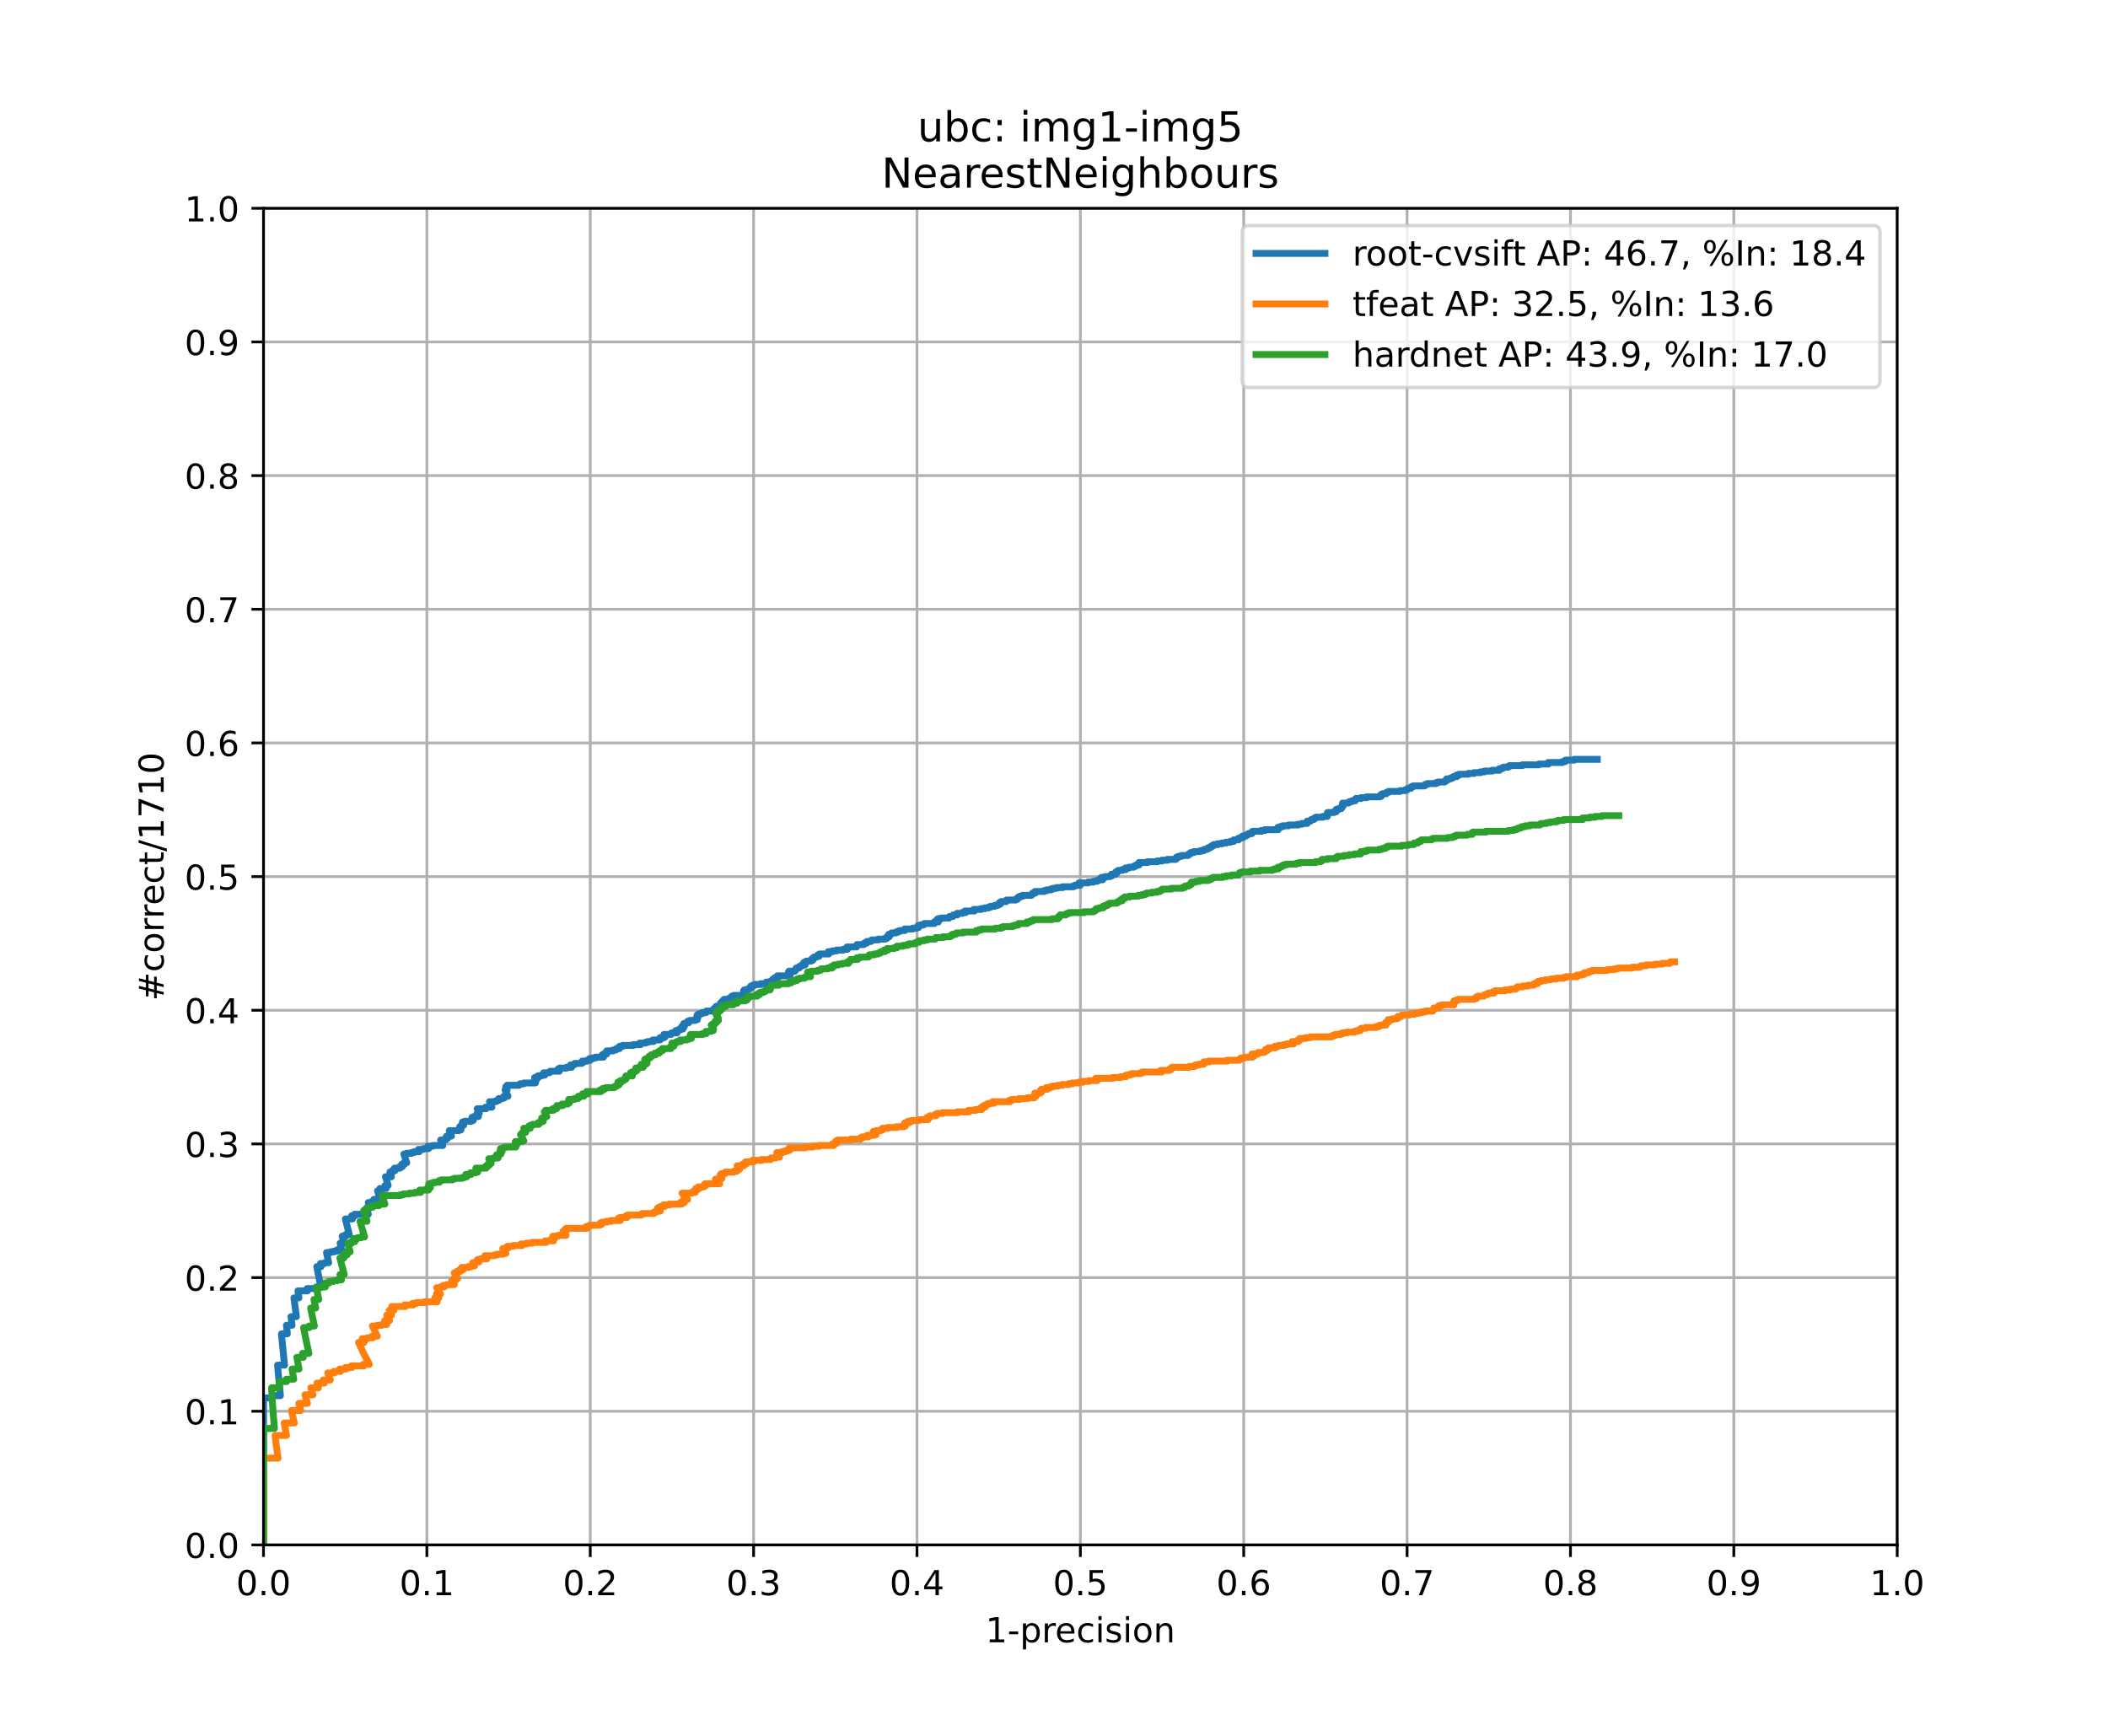 <?xml version="1.0" encoding="utf-8" standalone="no"?>
<!DOCTYPE svg PUBLIC "-//W3C//DTD SVG 1.1//EN"
  "http://www.w3.org/Graphics/SVG/1.1/DTD/svg11.dtd">
<!-- Created with matplotlib (https://matplotlib.org/) -->
<svg height="504pt" version="1.1" viewBox="0 0 612 504" width="612pt" xmlns="http://www.w3.org/2000/svg" xmlns:xlink="http://www.w3.org/1999/xlink">
 <defs>
  <style type="text/css">
*{stroke-linecap:butt;stroke-linejoin:round;}
  </style>
 </defs>
 <g id="figure_1">
  <g id="patch_1">
   <path d="M 0 504 
L 612 504 
L 612 0 
L 0 0 
z
" style="fill:#ffffff;"/>
  </g>
  <g id="axes_1">
   <g id="patch_2">
    <path d="M 76.5 448.56 
L 550.8 448.56 
L 550.8 60.48 
L 76.5 60.48 
z
" style="fill:#ffffff;"/>
   </g>
   <g id="matplotlib.axis_1">
    <g id="xtick_1">
     <g id="line2d_1">
      <path clip-path="url(#p245689ea5c)" d="M 76.5 448.56 
L 76.5 60.48 
" style="fill:none;stroke:#b0b0b0;stroke-linecap:square;stroke-width:0.8;"/>
     </g>
     <g id="line2d_2">
      <defs>
       <path d="M 0 0 
L 0 3.5 
" id="mef7060c094" style="stroke:#000000;stroke-width:0.8;"/>
      </defs>
      <g>
       <use style="stroke:#000000;stroke-width:0.8;" x="76.5" xlink:href="#mef7060c094" y="448.56"/>
      </g>
     </g>
     <g id="text_1">
      <!-- 0.0 -->
      <defs>
       <path d="M 31.781 66.406 
Q 24.172 66.406 20.328 58.906 
Q 16.5 51.422 16.5 36.375 
Q 16.5 21.391 20.328 13.891 
Q 24.172 6.391 31.781 6.391 
Q 39.453 6.391 43.281 13.891 
Q 47.125 21.391 47.125 36.375 
Q 47.125 51.422 43.281 58.906 
Q 39.453 66.406 31.781 66.406 
z
M 31.781 74.219 
Q 44.047 74.219 50.516 64.516 
Q 56.984 54.828 56.984 36.375 
Q 56.984 17.969 50.516 8.266 
Q 44.047 -1.422 31.781 -1.422 
Q 19.531 -1.422 13.062 8.266 
Q 6.594 17.969 6.594 36.375 
Q 6.594 54.828 13.062 64.516 
Q 19.531 74.219 31.781 74.219 
z
" id="DejaVuSans-48"/>
       <path d="M 10.688 12.406 
L 21 12.406 
L 21 0 
L 10.688 0 
z
" id="DejaVuSans-46"/>
      </defs>
      <g transform="translate(68.548 463.158)scale(0.1 -0.1)">
       <use xlink:href="#DejaVuSans-48"/>
       <use x="63.623" xlink:href="#DejaVuSans-46"/>
       <use x="95.41" xlink:href="#DejaVuSans-48"/>
      </g>
     </g>
    </g>
    <g id="xtick_2">
     <g id="line2d_3">
      <path clip-path="url(#p245689ea5c)" d="M 123.93 448.56 
L 123.93 60.48 
" style="fill:none;stroke:#b0b0b0;stroke-linecap:square;stroke-width:0.8;"/>
     </g>
     <g id="line2d_4">
      <g>
       <use style="stroke:#000000;stroke-width:0.8;" x="123.93" xlink:href="#mef7060c094" y="448.56"/>
      </g>
     </g>
     <g id="text_2">
      <!-- 0.1 -->
      <defs>
       <path d="M 12.406 8.297 
L 28.516 8.297 
L 28.516 63.922 
L 10.984 60.406 
L 10.984 69.391 
L 28.422 72.906 
L 38.281 72.906 
L 38.281 8.297 
L 54.391 8.297 
L 54.391 0 
L 12.406 0 
z
" id="DejaVuSans-49"/>
      </defs>
      <g transform="translate(115.978 463.158)scale(0.1 -0.1)">
       <use xlink:href="#DejaVuSans-48"/>
       <use x="63.623" xlink:href="#DejaVuSans-46"/>
       <use x="95.41" xlink:href="#DejaVuSans-49"/>
      </g>
     </g>
    </g>
    <g id="xtick_3">
     <g id="line2d_5">
      <path clip-path="url(#p245689ea5c)" d="M 171.36 448.56 
L 171.36 60.48 
" style="fill:none;stroke:#b0b0b0;stroke-linecap:square;stroke-width:0.8;"/>
     </g>
     <g id="line2d_6">
      <g>
       <use style="stroke:#000000;stroke-width:0.8;" x="171.36" xlink:href="#mef7060c094" y="448.56"/>
      </g>
     </g>
     <g id="text_3">
      <!-- 0.2 -->
      <defs>
       <path d="M 19.188 8.297 
L 53.609 8.297 
L 53.609 0 
L 7.328 0 
L 7.328 8.297 
Q 12.938 14.109 22.625 23.891 
Q 32.328 33.688 34.812 36.531 
Q 39.547 41.844 41.422 45.531 
Q 43.312 49.219 43.312 52.781 
Q 43.312 58.594 39.234 62.25 
Q 35.156 65.922 28.609 65.922 
Q 23.969 65.922 18.812 64.312 
Q 13.672 62.703 7.812 59.422 
L 7.812 69.391 
Q 13.766 71.781 18.938 73 
Q 24.125 74.219 28.422 74.219 
Q 39.75 74.219 46.484 68.547 
Q 53.219 62.891 53.219 53.422 
Q 53.219 48.922 51.531 44.891 
Q 49.859 40.875 45.406 35.406 
Q 44.188 33.984 37.641 27.219 
Q 31.109 20.453 19.188 8.297 
z
" id="DejaVuSans-50"/>
      </defs>
      <g transform="translate(163.408 463.158)scale(0.1 -0.1)">
       <use xlink:href="#DejaVuSans-48"/>
       <use x="63.623" xlink:href="#DejaVuSans-46"/>
       <use x="95.41" xlink:href="#DejaVuSans-50"/>
      </g>
     </g>
    </g>
    <g id="xtick_4">
     <g id="line2d_7">
      <path clip-path="url(#p245689ea5c)" d="M 218.79 448.56 
L 218.79 60.48 
" style="fill:none;stroke:#b0b0b0;stroke-linecap:square;stroke-width:0.8;"/>
     </g>
     <g id="line2d_8">
      <g>
       <use style="stroke:#000000;stroke-width:0.8;" x="218.79" xlink:href="#mef7060c094" y="448.56"/>
      </g>
     </g>
     <g id="text_4">
      <!-- 0.3 -->
      <defs>
       <path d="M 40.578 39.312 
Q 47.656 37.797 51.625 33 
Q 55.609 28.219 55.609 21.188 
Q 55.609 10.406 48.188 4.484 
Q 40.766 -1.422 27.094 -1.422 
Q 22.516 -1.422 17.656 -0.516 
Q 12.797 0.391 7.625 2.203 
L 7.625 11.719 
Q 11.719 9.328 16.594 8.109 
Q 21.484 6.891 26.812 6.891 
Q 36.078 6.891 40.938 10.547 
Q 45.797 14.203 45.797 21.188 
Q 45.797 27.641 41.281 31.266 
Q 36.766 34.906 28.719 34.906 
L 20.219 34.906 
L 20.219 43.016 
L 29.109 43.016 
Q 36.375 43.016 40.234 45.922 
Q 44.094 48.828 44.094 54.297 
Q 44.094 59.906 40.109 62.906 
Q 36.141 65.922 28.719 65.922 
Q 24.656 65.922 20.016 65.031 
Q 15.375 64.156 9.812 62.312 
L 9.812 71.094 
Q 15.438 72.656 20.344 73.438 
Q 25.25 74.219 29.594 74.219 
Q 40.828 74.219 47.359 69.109 
Q 53.906 64.016 53.906 55.328 
Q 53.906 49.266 50.438 45.094 
Q 46.969 40.922 40.578 39.312 
z
" id="DejaVuSans-51"/>
      </defs>
      <g transform="translate(210.838 463.158)scale(0.1 -0.1)">
       <use xlink:href="#DejaVuSans-48"/>
       <use x="63.623" xlink:href="#DejaVuSans-46"/>
       <use x="95.41" xlink:href="#DejaVuSans-51"/>
      </g>
     </g>
    </g>
    <g id="xtick_5">
     <g id="line2d_9">
      <path clip-path="url(#p245689ea5c)" d="M 266.22 448.56 
L 266.22 60.48 
" style="fill:none;stroke:#b0b0b0;stroke-linecap:square;stroke-width:0.8;"/>
     </g>
     <g id="line2d_10">
      <g>
       <use style="stroke:#000000;stroke-width:0.8;" x="266.22" xlink:href="#mef7060c094" y="448.56"/>
      </g>
     </g>
     <g id="text_5">
      <!-- 0.4 -->
      <defs>
       <path d="M 37.797 64.312 
L 12.891 25.391 
L 37.797 25.391 
z
M 35.203 72.906 
L 47.609 72.906 
L 47.609 25.391 
L 58.016 25.391 
L 58.016 17.188 
L 47.609 17.188 
L 47.609 0 
L 37.797 0 
L 37.797 17.188 
L 4.891 17.188 
L 4.891 26.703 
z
" id="DejaVuSans-52"/>
      </defs>
      <g transform="translate(258.268 463.158)scale(0.1 -0.1)">
       <use xlink:href="#DejaVuSans-48"/>
       <use x="63.623" xlink:href="#DejaVuSans-46"/>
       <use x="95.41" xlink:href="#DejaVuSans-52"/>
      </g>
     </g>
    </g>
    <g id="xtick_6">
     <g id="line2d_11">
      <path clip-path="url(#p245689ea5c)" d="M 313.65 448.56 
L 313.65 60.48 
" style="fill:none;stroke:#b0b0b0;stroke-linecap:square;stroke-width:0.8;"/>
     </g>
     <g id="line2d_12">
      <g>
       <use style="stroke:#000000;stroke-width:0.8;" x="313.65" xlink:href="#mef7060c094" y="448.56"/>
      </g>
     </g>
     <g id="text_6">
      <!-- 0.5 -->
      <defs>
       <path d="M 10.797 72.906 
L 49.516 72.906 
L 49.516 64.594 
L 19.828 64.594 
L 19.828 46.734 
Q 21.969 47.469 24.109 47.828 
Q 26.266 48.188 28.422 48.188 
Q 40.625 48.188 47.75 41.5 
Q 54.891 34.812 54.891 23.391 
Q 54.891 11.625 47.562 5.094 
Q 40.234 -1.422 26.906 -1.422 
Q 22.312 -1.422 17.547 -0.641 
Q 12.797 0.141 7.719 1.703 
L 7.719 11.625 
Q 12.109 9.234 16.797 8.062 
Q 21.484 6.891 26.703 6.891 
Q 35.156 6.891 40.078 11.328 
Q 45.016 15.766 45.016 23.391 
Q 45.016 31 40.078 35.438 
Q 35.156 39.891 26.703 39.891 
Q 22.75 39.891 18.812 39.016 
Q 14.891 38.141 10.797 36.281 
z
" id="DejaVuSans-53"/>
      </defs>
      <g transform="translate(305.698 463.158)scale(0.1 -0.1)">
       <use xlink:href="#DejaVuSans-48"/>
       <use x="63.623" xlink:href="#DejaVuSans-46"/>
       <use x="95.41" xlink:href="#DejaVuSans-53"/>
      </g>
     </g>
    </g>
    <g id="xtick_7">
     <g id="line2d_13">
      <path clip-path="url(#p245689ea5c)" d="M 361.08 448.56 
L 361.08 60.48 
" style="fill:none;stroke:#b0b0b0;stroke-linecap:square;stroke-width:0.8;"/>
     </g>
     <g id="line2d_14">
      <g>
       <use style="stroke:#000000;stroke-width:0.8;" x="361.08" xlink:href="#mef7060c094" y="448.56"/>
      </g>
     </g>
     <g id="text_7">
      <!-- 0.6 -->
      <defs>
       <path d="M 33.016 40.375 
Q 26.375 40.375 22.484 35.828 
Q 18.609 31.297 18.609 23.391 
Q 18.609 15.531 22.484 10.953 
Q 26.375 6.391 33.016 6.391 
Q 39.656 6.391 43.531 10.953 
Q 47.406 15.531 47.406 23.391 
Q 47.406 31.297 43.531 35.828 
Q 39.656 40.375 33.016 40.375 
z
M 52.594 71.297 
L 52.594 62.312 
Q 48.875 64.062 45.094 64.984 
Q 41.312 65.922 37.594 65.922 
Q 27.828 65.922 22.672 59.328 
Q 17.531 52.734 16.797 39.406 
Q 19.672 43.656 24.016 45.922 
Q 28.375 48.188 33.594 48.188 
Q 44.578 48.188 50.953 41.516 
Q 57.328 34.859 57.328 23.391 
Q 57.328 12.156 50.688 5.359 
Q 44.047 -1.422 33.016 -1.422 
Q 20.359 -1.422 13.672 8.266 
Q 6.984 17.969 6.984 36.375 
Q 6.984 53.656 15.188 63.938 
Q 23.391 74.219 37.203 74.219 
Q 40.922 74.219 44.703 73.484 
Q 48.484 72.75 52.594 71.297 
z
" id="DejaVuSans-54"/>
      </defs>
      <g transform="translate(353.128 463.158)scale(0.1 -0.1)">
       <use xlink:href="#DejaVuSans-48"/>
       <use x="63.623" xlink:href="#DejaVuSans-46"/>
       <use x="95.41" xlink:href="#DejaVuSans-54"/>
      </g>
     </g>
    </g>
    <g id="xtick_8">
     <g id="line2d_15">
      <path clip-path="url(#p245689ea5c)" d="M 408.51 448.56 
L 408.51 60.48 
" style="fill:none;stroke:#b0b0b0;stroke-linecap:square;stroke-width:0.8;"/>
     </g>
     <g id="line2d_16">
      <g>
       <use style="stroke:#000000;stroke-width:0.8;" x="408.51" xlink:href="#mef7060c094" y="448.56"/>
      </g>
     </g>
     <g id="text_8">
      <!-- 0.7 -->
      <defs>
       <path d="M 8.203 72.906 
L 55.078 72.906 
L 55.078 68.703 
L 28.609 0 
L 18.312 0 
L 43.219 64.594 
L 8.203 64.594 
z
" id="DejaVuSans-55"/>
      </defs>
      <g transform="translate(400.558 463.158)scale(0.1 -0.1)">
       <use xlink:href="#DejaVuSans-48"/>
       <use x="63.623" xlink:href="#DejaVuSans-46"/>
       <use x="95.41" xlink:href="#DejaVuSans-55"/>
      </g>
     </g>
    </g>
    <g id="xtick_9">
     <g id="line2d_17">
      <path clip-path="url(#p245689ea5c)" d="M 455.94 448.56 
L 455.94 60.48 
" style="fill:none;stroke:#b0b0b0;stroke-linecap:square;stroke-width:0.8;"/>
     </g>
     <g id="line2d_18">
      <g>
       <use style="stroke:#000000;stroke-width:0.8;" x="455.94" xlink:href="#mef7060c094" y="448.56"/>
      </g>
     </g>
     <g id="text_9">
      <!-- 0.8 -->
      <defs>
       <path d="M 31.781 34.625 
Q 24.75 34.625 20.719 30.859 
Q 16.703 27.094 16.703 20.516 
Q 16.703 13.922 20.719 10.156 
Q 24.75 6.391 31.781 6.391 
Q 38.812 6.391 42.859 10.172 
Q 46.922 13.969 46.922 20.516 
Q 46.922 27.094 42.891 30.859 
Q 38.875 34.625 31.781 34.625 
z
M 21.922 38.812 
Q 15.578 40.375 12.031 44.719 
Q 8.5 49.078 8.5 55.328 
Q 8.5 64.062 14.719 69.141 
Q 20.953 74.219 31.781 74.219 
Q 42.672 74.219 48.875 69.141 
Q 55.078 64.062 55.078 55.328 
Q 55.078 49.078 51.531 44.719 
Q 48 40.375 41.703 38.812 
Q 48.828 37.156 52.797 32.312 
Q 56.781 27.484 56.781 20.516 
Q 56.781 9.906 50.312 4.234 
Q 43.844 -1.422 31.781 -1.422 
Q 19.734 -1.422 13.25 4.234 
Q 6.781 9.906 6.781 20.516 
Q 6.781 27.484 10.781 32.312 
Q 14.797 37.156 21.922 38.812 
z
M 18.312 54.391 
Q 18.312 48.734 21.844 45.562 
Q 25.391 42.391 31.781 42.391 
Q 38.141 42.391 41.719 45.562 
Q 45.312 48.734 45.312 54.391 
Q 45.312 60.062 41.719 63.234 
Q 38.141 66.406 31.781 66.406 
Q 25.391 66.406 21.844 63.234 
Q 18.312 60.062 18.312 54.391 
z
" id="DejaVuSans-56"/>
      </defs>
      <g transform="translate(447.988 463.158)scale(0.1 -0.1)">
       <use xlink:href="#DejaVuSans-48"/>
       <use x="63.623" xlink:href="#DejaVuSans-46"/>
       <use x="95.41" xlink:href="#DejaVuSans-56"/>
      </g>
     </g>
    </g>
    <g id="xtick_10">
     <g id="line2d_19">
      <path clip-path="url(#p245689ea5c)" d="M 503.37 448.56 
L 503.37 60.48 
" style="fill:none;stroke:#b0b0b0;stroke-linecap:square;stroke-width:0.8;"/>
     </g>
     <g id="line2d_20">
      <g>
       <use style="stroke:#000000;stroke-width:0.8;" x="503.37" xlink:href="#mef7060c094" y="448.56"/>
      </g>
     </g>
     <g id="text_10">
      <!-- 0.9 -->
      <defs>
       <path d="M 10.984 1.516 
L 10.984 10.5 
Q 14.703 8.734 18.5 7.812 
Q 22.312 6.891 25.984 6.891 
Q 35.75 6.891 40.891 13.453 
Q 46.047 20.016 46.781 33.406 
Q 43.953 29.203 39.594 26.953 
Q 35.25 24.703 29.984 24.703 
Q 19.047 24.703 12.672 31.312 
Q 6.297 37.938 6.297 49.422 
Q 6.297 60.641 12.938 67.422 
Q 19.578 74.219 30.609 74.219 
Q 43.266 74.219 49.922 64.516 
Q 56.594 54.828 56.594 36.375 
Q 56.594 19.141 48.406 8.859 
Q 40.234 -1.422 26.422 -1.422 
Q 22.703 -1.422 18.891 -0.688 
Q 15.094 0.047 10.984 1.516 
z
M 30.609 32.422 
Q 37.25 32.422 41.125 36.953 
Q 45.016 41.5 45.016 49.422 
Q 45.016 57.281 41.125 61.844 
Q 37.25 66.406 30.609 66.406 
Q 23.969 66.406 20.094 61.844 
Q 16.219 57.281 16.219 49.422 
Q 16.219 41.5 20.094 36.953 
Q 23.969 32.422 30.609 32.422 
z
" id="DejaVuSans-57"/>
      </defs>
      <g transform="translate(495.418 463.158)scale(0.1 -0.1)">
       <use xlink:href="#DejaVuSans-48"/>
       <use x="63.623" xlink:href="#DejaVuSans-46"/>
       <use x="95.41" xlink:href="#DejaVuSans-57"/>
      </g>
     </g>
    </g>
    <g id="xtick_11">
     <g id="line2d_21">
      <path clip-path="url(#p245689ea5c)" d="M 550.8 448.56 
L 550.8 60.48 
" style="fill:none;stroke:#b0b0b0;stroke-linecap:square;stroke-width:0.8;"/>
     </g>
     <g id="line2d_22">
      <g>
       <use style="stroke:#000000;stroke-width:0.8;" x="550.8" xlink:href="#mef7060c094" y="448.56"/>
      </g>
     </g>
     <g id="text_11">
      <!-- 1.0 -->
      <g transform="translate(542.848 463.158)scale(0.1 -0.1)">
       <use xlink:href="#DejaVuSans-49"/>
       <use x="63.623" xlink:href="#DejaVuSans-46"/>
       <use x="95.41" xlink:href="#DejaVuSans-48"/>
      </g>
     </g>
    </g>
    <g id="text_12">
     <!-- 1-precision -->
     <defs>
      <path d="M 4.891 31.391 
L 31.203 31.391 
L 31.203 23.391 
L 4.891 23.391 
z
" id="DejaVuSans-45"/>
      <path d="M 18.109 8.203 
L 18.109 -20.797 
L 9.078 -20.797 
L 9.078 54.688 
L 18.109 54.688 
L 18.109 46.391 
Q 20.953 51.266 25.266 53.625 
Q 29.594 56 35.594 56 
Q 45.562 56 51.781 48.094 
Q 58.016 40.188 58.016 27.297 
Q 58.016 14.406 51.781 6.484 
Q 45.562 -1.422 35.594 -1.422 
Q 29.594 -1.422 25.266 0.953 
Q 20.953 3.328 18.109 8.203 
z
M 48.688 27.297 
Q 48.688 37.203 44.609 42.844 
Q 40.531 48.484 33.406 48.484 
Q 26.266 48.484 22.188 42.844 
Q 18.109 37.203 18.109 27.297 
Q 18.109 17.391 22.188 11.75 
Q 26.266 6.109 33.406 6.109 
Q 40.531 6.109 44.609 11.75 
Q 48.688 17.391 48.688 27.297 
z
" id="DejaVuSans-112"/>
      <path d="M 41.109 46.297 
Q 39.594 47.172 37.812 47.578 
Q 36.031 48 33.891 48 
Q 26.266 48 22.188 43.047 
Q 18.109 38.094 18.109 28.812 
L 18.109 0 
L 9.078 0 
L 9.078 54.688 
L 18.109 54.688 
L 18.109 46.188 
Q 20.953 51.172 25.484 53.578 
Q 30.031 56 36.531 56 
Q 37.453 56 38.578 55.875 
Q 39.703 55.766 41.062 55.516 
z
" id="DejaVuSans-114"/>
      <path d="M 56.203 29.594 
L 56.203 25.203 
L 14.891 25.203 
Q 15.484 15.922 20.484 11.062 
Q 25.484 6.203 34.422 6.203 
Q 39.594 6.203 44.453 7.469 
Q 49.312 8.734 54.109 11.281 
L 54.109 2.781 
Q 49.266 0.734 44.188 -0.344 
Q 39.109 -1.422 33.891 -1.422 
Q 20.797 -1.422 13.156 6.188 
Q 5.516 13.812 5.516 26.812 
Q 5.516 40.234 12.766 48.109 
Q 20.016 56 32.328 56 
Q 43.359 56 49.781 48.891 
Q 56.203 41.797 56.203 29.594 
z
M 47.219 32.234 
Q 47.125 39.594 43.094 43.984 
Q 39.062 48.391 32.422 48.391 
Q 24.906 48.391 20.391 44.141 
Q 15.875 39.891 15.188 32.172 
z
" id="DejaVuSans-101"/>
      <path d="M 48.781 52.594 
L 48.781 44.188 
Q 44.969 46.297 41.141 47.344 
Q 37.312 48.391 33.406 48.391 
Q 24.656 48.391 19.812 42.844 
Q 14.984 37.312 14.984 27.297 
Q 14.984 17.281 19.812 11.734 
Q 24.656 6.203 33.406 6.203 
Q 37.312 6.203 41.141 7.25 
Q 44.969 8.297 48.781 10.406 
L 48.781 2.094 
Q 45.016 0.344 40.984 -0.531 
Q 36.969 -1.422 32.422 -1.422 
Q 20.062 -1.422 12.781 6.344 
Q 5.516 14.109 5.516 27.297 
Q 5.516 40.672 12.859 48.328 
Q 20.219 56 33.016 56 
Q 37.156 56 41.109 55.141 
Q 45.062 54.297 48.781 52.594 
z
" id="DejaVuSans-99"/>
      <path d="M 9.422 54.688 
L 18.406 54.688 
L 18.406 0 
L 9.422 0 
z
M 9.422 75.984 
L 18.406 75.984 
L 18.406 64.594 
L 9.422 64.594 
z
" id="DejaVuSans-105"/>
      <path d="M 44.281 53.078 
L 44.281 44.578 
Q 40.484 46.531 36.375 47.5 
Q 32.281 48.484 27.875 48.484 
Q 21.188 48.484 17.844 46.438 
Q 14.5 44.391 14.5 40.281 
Q 14.5 37.156 16.891 35.375 
Q 19.281 33.594 26.516 31.984 
L 29.594 31.297 
Q 39.156 29.25 43.188 25.516 
Q 47.219 21.781 47.219 15.094 
Q 47.219 7.469 41.188 3.016 
Q 35.156 -1.422 24.609 -1.422 
Q 20.219 -1.422 15.453 -0.562 
Q 10.688 0.297 5.422 2 
L 5.422 11.281 
Q 10.406 8.688 15.234 7.391 
Q 20.062 6.109 24.812 6.109 
Q 31.156 6.109 34.562 8.281 
Q 37.984 10.453 37.984 14.406 
Q 37.984 18.062 35.516 20.016 
Q 33.062 21.969 24.703 23.781 
L 21.578 24.516 
Q 13.234 26.266 9.516 29.906 
Q 5.812 33.547 5.812 39.891 
Q 5.812 47.609 11.281 51.797 
Q 16.75 56 26.812 56 
Q 31.781 56 36.172 55.266 
Q 40.578 54.547 44.281 53.078 
z
" id="DejaVuSans-115"/>
      <path d="M 30.609 48.391 
Q 23.391 48.391 19.188 42.75 
Q 14.984 37.109 14.984 27.297 
Q 14.984 17.484 19.156 11.844 
Q 23.344 6.203 30.609 6.203 
Q 37.797 6.203 41.984 11.859 
Q 46.188 17.531 46.188 27.297 
Q 46.188 37.016 41.984 42.703 
Q 37.797 48.391 30.609 48.391 
z
M 30.609 56 
Q 42.328 56 49.016 48.375 
Q 55.719 40.766 55.719 27.297 
Q 55.719 13.875 49.016 6.219 
Q 42.328 -1.422 30.609 -1.422 
Q 18.844 -1.422 12.172 6.219 
Q 5.516 13.875 5.516 27.297 
Q 5.516 40.766 12.172 48.375 
Q 18.844 56 30.609 56 
z
" id="DejaVuSans-111"/>
      <path d="M 54.891 33.016 
L 54.891 0 
L 45.906 0 
L 45.906 32.719 
Q 45.906 40.484 42.875 44.328 
Q 39.844 48.188 33.797 48.188 
Q 26.516 48.188 22.312 43.547 
Q 18.109 38.922 18.109 30.906 
L 18.109 0 
L 9.078 0 
L 9.078 54.688 
L 18.109 54.688 
L 18.109 46.188 
Q 21.344 51.125 25.703 53.562 
Q 30.078 56 35.797 56 
Q 45.219 56 50.047 50.172 
Q 54.891 44.344 54.891 33.016 
z
" id="DejaVuSans-110"/>
     </defs>
     <g transform="translate(286.111 476.837)scale(0.1 -0.1)">
      <use xlink:href="#DejaVuSans-49"/>
      <use x="63.623" xlink:href="#DejaVuSans-45"/>
      <use x="99.707" xlink:href="#DejaVuSans-112"/>
      <use x="163.184" xlink:href="#DejaVuSans-114"/>
      <use x="202.047" xlink:href="#DejaVuSans-101"/>
      <use x="263.57" xlink:href="#DejaVuSans-99"/>
      <use x="318.551" xlink:href="#DejaVuSans-105"/>
      <use x="346.334" xlink:href="#DejaVuSans-115"/>
      <use x="398.434" xlink:href="#DejaVuSans-105"/>
      <use x="426.217" xlink:href="#DejaVuSans-111"/>
      <use x="487.398" xlink:href="#DejaVuSans-110"/>
     </g>
    </g>
   </g>
   <g id="matplotlib.axis_2">
    <g id="ytick_1">
     <g id="line2d_23">
      <path clip-path="url(#p245689ea5c)" d="M 76.5 448.56 
L 550.8 448.56 
" style="fill:none;stroke:#b0b0b0;stroke-linecap:square;stroke-width:0.8;"/>
     </g>
     <g id="line2d_24">
      <defs>
       <path d="M 0 0 
L -3.5 0 
" id="m43da54b7e0" style="stroke:#000000;stroke-width:0.8;"/>
      </defs>
      <g>
       <use style="stroke:#000000;stroke-width:0.8;" x="76.5" xlink:href="#m43da54b7e0" y="448.56"/>
      </g>
     </g>
     <g id="text_13">
      <!-- 0.0 -->
      <g transform="translate(53.597 452.359)scale(0.1 -0.1)">
       <use xlink:href="#DejaVuSans-48"/>
       <use x="63.623" xlink:href="#DejaVuSans-46"/>
       <use x="95.41" xlink:href="#DejaVuSans-48"/>
      </g>
     </g>
    </g>
    <g id="ytick_2">
     <g id="line2d_25">
      <path clip-path="url(#p245689ea5c)" d="M 76.5 409.752 
L 550.8 409.752 
" style="fill:none;stroke:#b0b0b0;stroke-linecap:square;stroke-width:0.8;"/>
     </g>
     <g id="line2d_26">
      <g>
       <use style="stroke:#000000;stroke-width:0.8;" x="76.5" xlink:href="#m43da54b7e0" y="409.752"/>
      </g>
     </g>
     <g id="text_14">
      <!-- 0.1 -->
      <g transform="translate(53.597 413.551)scale(0.1 -0.1)">
       <use xlink:href="#DejaVuSans-48"/>
       <use x="63.623" xlink:href="#DejaVuSans-46"/>
       <use x="95.41" xlink:href="#DejaVuSans-49"/>
      </g>
     </g>
    </g>
    <g id="ytick_3">
     <g id="line2d_27">
      <path clip-path="url(#p245689ea5c)" d="M 76.5 370.944 
L 550.8 370.944 
" style="fill:none;stroke:#b0b0b0;stroke-linecap:square;stroke-width:0.8;"/>
     </g>
     <g id="line2d_28">
      <g>
       <use style="stroke:#000000;stroke-width:0.8;" x="76.5" xlink:href="#m43da54b7e0" y="370.944"/>
      </g>
     </g>
     <g id="text_15">
      <!-- 0.2 -->
      <g transform="translate(53.597 374.743)scale(0.1 -0.1)">
       <use xlink:href="#DejaVuSans-48"/>
       <use x="63.623" xlink:href="#DejaVuSans-46"/>
       <use x="95.41" xlink:href="#DejaVuSans-50"/>
      </g>
     </g>
    </g>
    <g id="ytick_4">
     <g id="line2d_29">
      <path clip-path="url(#p245689ea5c)" d="M 76.5 332.136 
L 550.8 332.136 
" style="fill:none;stroke:#b0b0b0;stroke-linecap:square;stroke-width:0.8;"/>
     </g>
     <g id="line2d_30">
      <g>
       <use style="stroke:#000000;stroke-width:0.8;" x="76.5" xlink:href="#m43da54b7e0" y="332.136"/>
      </g>
     </g>
     <g id="text_16">
      <!-- 0.3 -->
      <g transform="translate(53.597 335.935)scale(0.1 -0.1)">
       <use xlink:href="#DejaVuSans-48"/>
       <use x="63.623" xlink:href="#DejaVuSans-46"/>
       <use x="95.41" xlink:href="#DejaVuSans-51"/>
      </g>
     </g>
    </g>
    <g id="ytick_5">
     <g id="line2d_31">
      <path clip-path="url(#p245689ea5c)" d="M 76.5 293.328 
L 550.8 293.328 
" style="fill:none;stroke:#b0b0b0;stroke-linecap:square;stroke-width:0.8;"/>
     </g>
     <g id="line2d_32">
      <g>
       <use style="stroke:#000000;stroke-width:0.8;" x="76.5" xlink:href="#m43da54b7e0" y="293.328"/>
      </g>
     </g>
     <g id="text_17">
      <!-- 0.4 -->
      <g transform="translate(53.597 297.127)scale(0.1 -0.1)">
       <use xlink:href="#DejaVuSans-48"/>
       <use x="63.623" xlink:href="#DejaVuSans-46"/>
       <use x="95.41" xlink:href="#DejaVuSans-52"/>
      </g>
     </g>
    </g>
    <g id="ytick_6">
     <g id="line2d_33">
      <path clip-path="url(#p245689ea5c)" d="M 76.5 254.52 
L 550.8 254.52 
" style="fill:none;stroke:#b0b0b0;stroke-linecap:square;stroke-width:0.8;"/>
     </g>
     <g id="line2d_34">
      <g>
       <use style="stroke:#000000;stroke-width:0.8;" x="76.5" xlink:href="#m43da54b7e0" y="254.52"/>
      </g>
     </g>
     <g id="text_18">
      <!-- 0.5 -->
      <g transform="translate(53.597 258.319)scale(0.1 -0.1)">
       <use xlink:href="#DejaVuSans-48"/>
       <use x="63.623" xlink:href="#DejaVuSans-46"/>
       <use x="95.41" xlink:href="#DejaVuSans-53"/>
      </g>
     </g>
    </g>
    <g id="ytick_7">
     <g id="line2d_35">
      <path clip-path="url(#p245689ea5c)" d="M 76.5 215.712 
L 550.8 215.712 
" style="fill:none;stroke:#b0b0b0;stroke-linecap:square;stroke-width:0.8;"/>
     </g>
     <g id="line2d_36">
      <g>
       <use style="stroke:#000000;stroke-width:0.8;" x="76.5" xlink:href="#m43da54b7e0" y="215.712"/>
      </g>
     </g>
     <g id="text_19">
      <!-- 0.6 -->
      <g transform="translate(53.597 219.511)scale(0.1 -0.1)">
       <use xlink:href="#DejaVuSans-48"/>
       <use x="63.623" xlink:href="#DejaVuSans-46"/>
       <use x="95.41" xlink:href="#DejaVuSans-54"/>
      </g>
     </g>
    </g>
    <g id="ytick_8">
     <g id="line2d_37">
      <path clip-path="url(#p245689ea5c)" d="M 76.5 176.904 
L 550.8 176.904 
" style="fill:none;stroke:#b0b0b0;stroke-linecap:square;stroke-width:0.8;"/>
     </g>
     <g id="line2d_38">
      <g>
       <use style="stroke:#000000;stroke-width:0.8;" x="76.5" xlink:href="#m43da54b7e0" y="176.904"/>
      </g>
     </g>
     <g id="text_20">
      <!-- 0.7 -->
      <g transform="translate(53.597 180.703)scale(0.1 -0.1)">
       <use xlink:href="#DejaVuSans-48"/>
       <use x="63.623" xlink:href="#DejaVuSans-46"/>
       <use x="95.41" xlink:href="#DejaVuSans-55"/>
      </g>
     </g>
    </g>
    <g id="ytick_9">
     <g id="line2d_39">
      <path clip-path="url(#p245689ea5c)" d="M 76.5 138.096 
L 550.8 138.096 
" style="fill:none;stroke:#b0b0b0;stroke-linecap:square;stroke-width:0.8;"/>
     </g>
     <g id="line2d_40">
      <g>
       <use style="stroke:#000000;stroke-width:0.8;" x="76.5" xlink:href="#m43da54b7e0" y="138.096"/>
      </g>
     </g>
     <g id="text_21">
      <!-- 0.8 -->
      <g transform="translate(53.597 141.895)scale(0.1 -0.1)">
       <use xlink:href="#DejaVuSans-48"/>
       <use x="63.623" xlink:href="#DejaVuSans-46"/>
       <use x="95.41" xlink:href="#DejaVuSans-56"/>
      </g>
     </g>
    </g>
    <g id="ytick_10">
     <g id="line2d_41">
      <path clip-path="url(#p245689ea5c)" d="M 76.5 99.288 
L 550.8 99.288 
" style="fill:none;stroke:#b0b0b0;stroke-linecap:square;stroke-width:0.8;"/>
     </g>
     <g id="line2d_42">
      <g>
       <use style="stroke:#000000;stroke-width:0.8;" x="76.5" xlink:href="#m43da54b7e0" y="99.288"/>
      </g>
     </g>
     <g id="text_22">
      <!-- 0.9 -->
      <g transform="translate(53.597 103.087)scale(0.1 -0.1)">
       <use xlink:href="#DejaVuSans-48"/>
       <use x="63.623" xlink:href="#DejaVuSans-46"/>
       <use x="95.41" xlink:href="#DejaVuSans-57"/>
      </g>
     </g>
    </g>
    <g id="ytick_11">
     <g id="line2d_43">
      <path clip-path="url(#p245689ea5c)" d="M 76.5 60.48 
L 550.8 60.48 
" style="fill:none;stroke:#b0b0b0;stroke-linecap:square;stroke-width:0.8;"/>
     </g>
     <g id="line2d_44">
      <g>
       <use style="stroke:#000000;stroke-width:0.8;" x="76.5" xlink:href="#m43da54b7e0" y="60.48"/>
      </g>
     </g>
     <g id="text_23">
      <!-- 1.0 -->
      <g transform="translate(53.597 64.279)scale(0.1 -0.1)">
       <use xlink:href="#DejaVuSans-49"/>
       <use x="63.623" xlink:href="#DejaVuSans-46"/>
       <use x="95.41" xlink:href="#DejaVuSans-48"/>
      </g>
     </g>
    </g>
    <g id="text_24">
     <!-- #correct/1710 -->
     <defs>
      <path d="M 51.125 44 
L 36.922 44 
L 32.812 27.688 
L 47.125 27.688 
z
M 43.797 71.781 
L 38.719 51.516 
L 52.984 51.516 
L 58.109 71.781 
L 65.922 71.781 
L 60.891 51.516 
L 76.125 51.516 
L 76.125 44 
L 58.984 44 
L 54.984 27.688 
L 70.516 27.688 
L 70.516 20.219 
L 53.078 20.219 
L 48 0 
L 40.188 0 
L 45.219 20.219 
L 30.906 20.219 
L 25.875 0 
L 18.016 0 
L 23.094 20.219 
L 7.719 20.219 
L 7.719 27.688 
L 24.906 27.688 
L 29 44 
L 13.281 44 
L 13.281 51.516 
L 30.906 51.516 
L 35.891 71.781 
z
" id="DejaVuSans-35"/>
      <path d="M 18.312 70.219 
L 18.312 54.688 
L 36.812 54.688 
L 36.812 47.703 
L 18.312 47.703 
L 18.312 18.016 
Q 18.312 11.328 20.141 9.422 
Q 21.969 7.516 27.594 7.516 
L 36.812 7.516 
L 36.812 0 
L 27.594 0 
Q 17.188 0 13.234 3.875 
Q 9.281 7.766 9.281 18.016 
L 9.281 47.703 
L 2.688 47.703 
L 2.688 54.688 
L 9.281 54.688 
L 9.281 70.219 
z
" id="DejaVuSans-116"/>
      <path d="M 25.391 72.906 
L 33.688 72.906 
L 8.297 -9.281 
L 0 -9.281 
z
" id="DejaVuSans-47"/>
     </defs>
     <g transform="translate(47.517 290.625)rotate(-90)scale(0.1 -0.1)">
      <use xlink:href="#DejaVuSans-35"/>
      <use x="83.789" xlink:href="#DejaVuSans-99"/>
      <use x="138.77" xlink:href="#DejaVuSans-111"/>
      <use x="199.951" xlink:href="#DejaVuSans-114"/>
      <use x="239.314" xlink:href="#DejaVuSans-114"/>
      <use x="278.178" xlink:href="#DejaVuSans-101"/>
      <use x="339.701" xlink:href="#DejaVuSans-99"/>
      <use x="394.682" xlink:href="#DejaVuSans-116"/>
      <use x="433.891" xlink:href="#DejaVuSans-47"/>
      <use x="467.582" xlink:href="#DejaVuSans-49"/>
      <use x="531.205" xlink:href="#DejaVuSans-55"/>
      <use x="594.828" xlink:href="#DejaVuSans-49"/>
      <use x="658.451" xlink:href="#DejaVuSans-48"/>
     </g>
    </g>
   </g>
   <g id="line2d_45">
    <path clip-path="url(#p245689ea5c)" d="M 76.5 448.333 
L 76.5 405.894 
L 79.01 405.894 
L 78.97 405.213 
L 81.415 405.213 
L 80.716 397.951 
L 80.589 396.362 
L 82.607 396.362 
L 81.829 388.646 
L 81.712 387.284 
L 83.424 387.284 
L 83.157 384.788 
L 84.792 384.788 
L 84.485 382.291 
L 86.05 382.291 
L 85.338 376.845 
L 86.779 376.845 
L 86.5 374.802 
L 89.281 374.802 
L 89.167 374.121 
L 91.89 374.121 
L 91.8 373.667 
L 93.142 373.667 
L 91.966 367.767 
L 93.21 367.767 
L 93.031 366.859 
L 94.255 366.859 
L 94.207 366.632 
L 95.422 366.632 
L 94.789 363.682 
L 95.958 363.682 
L 95.909 363.455 
L 97.069 363.455 
L 97.017 363.228 
L 98.169 363.228 
L 98.059 362.774 
L 99.199 362.774 
L 98.751 360.958 
L 99.865 360.958 
L 99.358 358.916 
L 100.443 358.916 
L 100.328 358.462 
L 101.404 358.462 
L 100.269 353.923 
L 102.312 353.923 
L 102.08 353.015 
L 103.086 353.015 
L 102.968 352.561 
L 106.931 352.561 
L 106.402 350.746 
L 107.366 350.746 
L 106.904 349.157 
L 107.85 349.157 
L 107.784 348.93 
L 108.724 348.93 
L 108.52 348.249 
L 109.451 348.249 
L 109.382 348.022 
L 110.308 348.022 
L 109.613 345.753 
L 110.517 345.753 
L 110.31 345.072 
L 112.097 345.072 
L 111.81 344.164 
L 112.692 344.164 
L 111.909 341.668 
L 113.627 341.668 
L 113.196 340.306 
L 114.041 340.306 
L 113.897 339.852 
L 114.735 339.852 
L 114.516 339.171 
L 116.175 339.171 
L 116.025 338.717 
L 116.847 338.717 
L 116.619 338.037 
L 117.434 338.037 
L 117.281 337.583 
L 118.09 337.583 
L 117.253 335.086 
L 118.045 335.086 
L 117.969 334.859 
L 119.54 334.859 
L 119.462 334.632 
L 120.242 334.632 
L 120.163 334.405 
L 121.712 334.405 
L 121.469 333.725 
L 123 333.725 
L 122.917 333.498 
L 124.435 333.498 
L 124.181 332.817 
L 125.68 332.817 
L 125.594 332.59 
L 128.557 332.59 
L 127.93 331.001 
L 129.381 331.001 
L 129.2 330.547 
L 129.919 330.547 
L 129.647 329.867 
L 131.073 329.867 
L 130.434 328.278 
L 133.227 328.278 
L 133.133 328.051 
L 133.824 328.051 
L 133.447 327.143 
L 134.133 327.143 
L 133.944 326.689 
L 134.625 326.689 
L 134.248 325.781 
L 134.923 325.781 
L 134.828 325.555 
L 136.838 325.555 
L 136.741 325.328 
L 137.405 325.328 
L 137.017 324.42 
L 137.676 324.42 
L 137.578 324.193 
L 138.888 324.193 
L 138.495 323.285 
L 139.143 323.285 
L 138.558 321.923 
L 141.111 321.923 
L 140.911 321.469 
L 142.8 321.469 
L 142.095 319.881 
L 143.95 319.881 
L 143.848 319.654 
L 144.462 319.654 
L 144.359 319.427 
L 144.97 319.427 
L 144.765 318.973 
L 145.979 318.973 
L 145.875 318.746 
L 146.479 318.746 
L 146.271 318.292 
L 147.469 318.292 
L 146.638 316.477 
L 147.229 316.477 
L 146.818 315.569 
L 147.404 315.569 
L 147.199 315.115 
L 150.673 315.115 
L 150.567 314.888 
L 151.139 314.888 
L 151.033 314.661 
L 152.172 314.661 
L 152.064 314.434 
L 155.439 314.434 
L 155.106 313.753 
L 155.661 313.753 
L 155.219 312.845 
L 156.32 312.845 
L 156.098 312.392 
L 157.19 312.392 
L 157.079 312.165 
L 158.163 312.165 
L 157.827 311.484 
L 159.438 311.484 
L 159.325 311.257 
L 159.858 311.257 
L 159.744 311.03 
L 162.387 311.03 
L 162.04 310.349 
L 162.562 310.349 
L 162.447 310.122 
L 164.521 310.122 
L 164.404 309.895 
L 165.943 309.895 
L 165.588 309.214 
L 166.604 309.214 
L 166.486 308.987 
L 166.991 308.987 
L 166.873 308.76 
L 168.88 308.76 
L 168.759 308.533 
L 169.257 308.533 
L 169.016 308.08 
L 170.5 308.08 
L 170.378 307.853 
L 171.36 307.853 
L 171.116 307.399 
L 172.091 307.399 
L 171.968 307.172 
L 172.937 307.172 
L 172.814 306.945 
L 175.212 306.945 
L 174.838 306.264 
L 175.312 306.264 
L 175.188 306.037 
L 176.133 306.037 
L 175.883 305.583 
L 176.353 305.583 
L 176.103 305.129 
L 177.967 305.129 
L 177.841 304.902 
L 178.765 304.902 
L 178.639 304.675 
L 179.099 304.675 
L 178.972 304.448 
L 179.888 304.448 
L 179.634 303.995 
L 180.089 303.995 
L 179.963 303.768 
L 180.869 303.768 
L 180.742 303.541 
L 183.878 303.541 
L 183.748 303.314 
L 185.954 303.314 
L 185.691 302.86 
L 187.434 302.86 
L 187.302 302.633 
L 188.166 302.633 
L 188.034 302.406 
L 189.749 302.406 
L 189.482 301.952 
L 191.6 301.952 
L 191.465 301.725 
L 191.885 301.725 
L 191.616 301.271 
L 192.869 301.271 
L 192.734 301.044 
L 193.149 301.044 
L 192.745 300.363 
L 194.802 300.363 
L 194.667 300.136 
L 195.075 300.136 
L 194.939 299.909 
L 196.562 299.909 
L 196.153 299.229 
L 196.957 299.229 
L 196.821 299.002 
L 197.621 299.002 
L 197.484 298.775 
L 198.28 298.775 
L 197.87 298.094 
L 198.66 298.094 
L 198.387 297.64 
L 198.78 297.64 
L 198.508 297.186 
L 199.291 297.186 
L 199.155 296.959 
L 199.934 296.959 
L 199.661 296.505 
L 200.435 296.505 
L 200.299 296.278 
L 201.836 296.278 
L 201.699 296.051 
L 202.462 296.051 
L 202.187 295.597 
L 202.567 295.597 
L 202.293 295.144 
L 202.671 295.144 
L 202.398 294.69 
L 202.775 294.69 
L 202.638 294.463 
L 203.389 294.463 
L 203.253 294.236 
L 204 294.236 
L 203.863 294.009 
L 204.977 294.009 
L 204.84 293.782 
L 205.21 293.782 
L 205.072 293.555 
L 207.272 293.555 
L 207.133 293.328 
L 207.497 293.328 
L 207.22 292.874 
L 207.945 292.874 
L 207.806 292.647 
L 208.167 292.647 
L 207.891 292.193 
L 208.967 292.193 
L 208.828 291.966 
L 209.541 291.966 
L 209.127 291.285 
L 209.481 291.285 
L 209.343 291.059 
L 210.05 291.059 
L 209.774 290.605 
L 210.126 290.605 
L 209.989 290.378 
L 210.34 290.378 
L 210.202 290.151 
L 211.598 290.151 
L 211.459 289.924 
L 212.153 289.924 
L 212.014 289.697 
L 212.704 289.697 
L 212.427 289.243 
L 213.114 289.243 
L 212.975 289.016 
L 216.699 289.016 
L 215.861 287.654 
L 216.194 287.654 
L 216.055 287.427 
L 217.051 287.427 
L 216.912 287.2 
L 217.571 287.2 
L 217.432 286.973 
L 217.761 286.973 
L 217.622 286.747 
L 218.277 286.747 
L 217.999 286.293 
L 218.651 286.293 
L 218.512 286.066 
L 219.161 286.066 
L 219.021 285.839 
L 220.952 285.839 
L 220.812 285.612 
L 222.403 285.612 
L 222.263 285.385 
L 222.579 285.385 
L 222.438 285.158 
L 223.697 285.158 
L 223.556 284.931 
L 224.804 284.931 
L 224.381 284.25 
L 225.309 284.25 
L 225.027 283.796 
L 225.949 283.796 
L 225.668 283.342 
L 228.701 283.342 
L 228.559 283.115 
L 229.457 283.115 
L 228.891 282.208 
L 229.189 282.208 
L 229.048 281.981 
L 230.822 281.981 
L 230.68 281.754 
L 230.974 281.754 
L 230.832 281.527 
L 231.125 281.527 
L 230.984 281.3 
L 231.276 281.3 
L 231.135 281.073 
L 232.008 281.073 
L 231.867 280.846 
L 232.157 280.846 
L 232.015 280.619 
L 232.593 280.619 
L 232.452 280.392 
L 233.028 280.392 
L 232.886 280.165 
L 233.745 280.165 
L 233.322 279.484 
L 233.891 279.484 
L 233.75 279.257 
L 234.317 279.257 
L 234.176 279.03 
L 235.585 279.03 
L 235.443 278.803 
L 236.003 278.803 
L 235.72 278.349 
L 236.277 278.349 
L 236.136 278.123 
L 236.414 278.123 
L 236.273 277.896 
L 237.103 277.896 
L 236.962 277.669 
L 237.787 277.669 
L 237.505 277.215 
L 238.052 277.215 
L 237.911 276.988 
L 240.618 276.988 
L 240.334 276.534 
L 240.602 276.534 
L 240.461 276.307 
L 241.793 276.307 
L 241.651 276.08 
L 242.971 276.08 
L 242.829 275.853 
L 244.917 275.853 
L 244.774 275.626 
L 246.064 275.626 
L 245.921 275.399 
L 246.178 275.399 
L 245.893 274.945 
L 248.686 274.945 
L 248.542 274.718 
L 248.794 274.718 
L 248.65 274.491 
L 248.901 274.491 
L 248.758 274.264 
L 250.749 274.264 
L 250.605 274.037 
L 251.099 274.037 
L 250.955 273.811 
L 251.692 273.811 
L 251.549 273.584 
L 251.793 273.584 
L 251.65 273.357 
L 252.867 273.357 
L 252.724 273.13 
L 253.208 273.13 
L 253.064 272.903 
L 254.984 272.903 
L 254.84 272.676 
L 256.969 272.676 
L 256.825 272.449 
L 257.528 272.449 
L 257.384 272.222 
L 257.617 272.222 
L 257.473 271.995 
L 258.171 271.995 
L 257.883 271.541 
L 258.115 271.541 
L 257.971 271.314 
L 258.664 271.314 
L 258.521 271.087 
L 258.98 271.087 
L 258.837 270.86 
L 260.208 270.86 
L 260.064 270.633 
L 260.744 270.633 
L 260.601 270.406 
L 261.278 270.406 
L 261.134 270.179 
L 262.701 270.179 
L 262.557 269.952 
L 262.78 269.952 
L 262.636 269.725 
L 265.06 269.725 
L 264.916 269.499 
L 266.22 269.499 
L 266.076 269.272 
L 266.723 269.272 
L 266.435 268.818 
L 267.08 268.818 
L 266.936 268.591 
L 268.003 268.591 
L 267.859 268.364 
L 268.496 268.364 
L 268.352 268.137 
L 271.283 268.137 
L 271.139 267.91 
L 271.346 267.91 
L 271.202 267.683 
L 272.437 267.683 
L 272.005 267.002 
L 272.414 267.002 
L 272.27 266.775 
L 273.288 266.775 
L 273.144 266.548 
L 275.555 266.548 
L 275.411 266.321 
L 275.809 266.321 
L 275.665 266.094 
L 276.654 266.094 
L 276.51 265.867 
L 276.904 265.867 
L 276.76 265.64 
L 277.934 265.64 
L 277.79 265.413 
L 277.985 265.413 
L 277.841 265.187 
L 279.388 265.187 
L 279.244 264.96 
L 280.392 264.96 
L 280.105 264.506 
L 282.933 264.506 
L 282.646 264.052 
L 284.865 264.052 
L 284.721 263.825 
L 285.999 263.825 
L 285.855 263.598 
L 287.12 263.598 
L 286.977 263.371 
L 287.694 263.371 
L 287.551 263.144 
L 288.797 263.144 
L 288.653 262.917 
L 289.536 262.917 
L 289.392 262.69 
L 290.094 262.69 
L 289.951 262.463 
L 290.475 262.463 
L 290.189 262.009 
L 290.71 262.009 
L 290.567 261.782 
L 292.119 261.782 
L 291.977 261.555 
L 292.319 261.555 
L 292.176 261.328 
L 294.883 261.328 
L 294.74 261.101 
L 295.408 261.101 
L 295.265 260.875 
L 295.598 260.875 
L 295.455 260.648 
L 295.787 260.648 
L 295.644 260.421 
L 296.305 260.421 
L 296.163 260.194 
L 296.984 260.194 
L 296.842 259.967 
L 299.433 259.967 
L 299.291 259.74 
L 299.771 259.74 
L 299.629 259.513 
L 299.948 259.513 
L 299.806 259.286 
L 300.6 259.286 
L 300.458 259.059 
L 300.616 259.059 
L 300.475 258.832 
L 303.133 258.832 
L 302.992 258.605 
L 303.916 258.605 
L 303.775 258.378 
L 305.149 258.378 
L 305.008 258.151 
L 305.764 258.151 
L 305.623 257.924 
L 306.824 257.924 
L 306.684 257.697 
L 308.61 257.697 
L 308.47 257.47 
L 311.662 257.47 
L 311.521 257.243 
L 312.235 257.243 
L 312.094 257.016 
L 313.65 257.016 
L 313.229 256.336 
L 316.006 256.336 
L 315.866 256.109 
L 317.502 256.109 
L 317.362 255.882 
L 318.574 255.882 
L 318.434 255.655 
L 318.968 255.655 
L 318.829 255.428 
L 320.155 255.428 
L 319.738 254.747 
L 320.918 254.747 
L 320.779 254.52 
L 322.334 254.52 
L 322.196 254.293 
L 322.325 254.293 
L 322.838 254.293 
L 322.689 253.839 
L 323.961 253.839 
L 323.823 253.612 
L 323.949 253.612 
L 324.202 253.612 
L 323.926 253.158 
L 324.052 253.158 
L 324.43 253.158 
L 324.292 252.931 
L 324.418 252.931 
L 324.793 252.931 
L 324.656 252.704 
L 324.781 252.704 
L 325.898 252.704 
L 325.761 252.477 
L 325.885 252.477 
L 326.868 252.477 
L 326.717 252.024 
L 327.812 252.024 
L 327.676 251.797 
L 327.797 251.797 
L 329.119 251.797 
L 328.983 251.57 
L 329.102 251.57 
L 329.579 251.57 
L 329.443 251.343 
L 329.562 251.343 
L 330.036 251.343 
L 329.9 251.116 
L 330.018 251.116 
L 330.725 251.116 
L 330.589 250.889 
L 330.707 250.889 
L 330.824 250.889 
L 330.67 250.435 
L 333.215 250.435 
L 333.08 250.208 
L 333.195 250.208 
L 336.013 250.208 
L 335.879 249.981 
L 335.99 249.981 
L 337.426 249.981 
L 337.292 249.754 
L 337.402 249.754 
L 339.033 249.754 
L 338.899 249.527 
L 339.007 249.527 
L 341.353 249.527 
L 341.22 249.3 
L 341.325 249.3 
L 341.641 249.3 
L 341.508 249.073 
L 341.613 249.073 
L 341.718 249.073 
L 341.585 248.846 
L 341.69 248.846 
L 342.316 248.846 
L 342.184 248.619 
L 342.288 248.619 
L 343.117 248.619 
L 342.985 248.392 
L 343.088 248.392 
L 344.928 248.392 
L 344.796 248.165 
L 344.897 248.165 
L 345.2 248.165 
L 345.068 247.939 
L 345.169 247.939 
L 345.572 247.939 
L 345.44 247.712 
L 345.541 247.712 
L 345.941 247.712 
L 345.81 247.485 
L 345.91 247.485 
L 346.706 247.485 
L 346.575 247.258 
L 346.674 247.258 
L 348.441 247.258 
L 348.31 247.031 
L 348.408 247.031 
L 349.376 247.031 
L 349.245 246.804 
L 349.341 246.804 
L 349.822 246.804 
L 349.691 246.577 
L 349.787 246.577 
L 350.55 246.577 
L 350.42 246.35 
L 350.515 246.35 
L 350.894 246.35 
L 350.764 246.123 
L 350.859 246.123 
L 351.424 246.123 
L 351.295 245.896 
L 351.389 245.896 
L 351.763 245.896 
L 351.634 245.669 
L 351.728 245.669 
L 352.101 245.669 
L 351.972 245.442 
L 352.065 245.442 
L 352.529 245.442 
L 352.4 245.215 
L 352.493 245.215 
L 353.597 245.215 
L 353.468 244.988 
L 353.56 244.988 
L 354.832 244.988 
L 354.704 244.761 
L 354.794 244.761 
L 355.959 244.761 
L 355.832 244.534 
L 355.921 244.534 
L 357.248 244.534 
L 357.12 244.307 
L 357.208 244.307 
L 358.169 244.307 
L 358.042 244.08 
L 358.129 244.08 
L 358.303 244.08 
L 358.176 243.853 
L 358.262 243.853 
L 359.553 243.853 
L 359.427 243.627 
L 359.512 243.627 
L 359.598 243.627 
L 359.471 243.4 
L 359.557 243.4 
L 360.237 243.4 
L 360.111 243.173 
L 360.195 243.173 
L 360.954 243.173 
L 360.787 242.719 
L 361.789 242.719 
L 361.663 242.492 
L 361.746 242.492 
L 362.16 242.492 
L 362.035 242.265 
L 362.118 242.265 
L 362.53 242.265 
L 362.405 242.038 
L 362.487 242.038 
L 363.468 242.038 
L 363.343 241.811 
L 363.425 241.811 
L 363.506 241.811 
L 363.382 241.584 
L 363.463 241.584 
L 363.787 241.584 
L 363.663 241.357 
L 363.743 241.357 
L 366.294 241.357 
L 366.17 241.13 
L 366.249 241.13 
L 367.265 241.13 
L 367.142 240.903 
L 367.219 240.903 
L 371.096 240.903 
L 370.927 240.449 
L 371.076 240.449 
L 370.954 240.222 
L 371.028 240.222 
L 371.767 240.222 
L 371.646 239.995 
L 371.72 239.995 
L 372.452 239.995 
L 372.331 239.768 
L 372.404 239.768 
L 374.138 239.768 
L 374.017 239.541 
L 374.089 239.541 
L 376.903 239.541 
L 376.783 239.315 
L 376.852 239.315 
L 378.021 239.315 
L 377.902 239.088 
L 377.97 239.088 
L 379.525 239.088 
L 379.406 238.861 
L 379.473 238.861 
L 379.674 238.861 
L 379.504 238.407 
L 380.501 238.407 
L 380.383 238.18 
L 380.449 238.18 
L 380.778 238.18 
L 380.661 237.953 
L 380.726 237.953 
L 381.446 237.953 
L 381.329 237.726 
L 381.394 237.726 
L 381.719 237.726 
L 381.602 237.499 
L 381.667 237.499 
L 382.12 237.499 
L 382.003 237.272 
L 382.067 237.272 
L 384.106 237.272 
L 383.99 237.045 
L 384.053 237.045 
L 385.363 237.045 
L 385.247 236.818 
L 385.371 236.818 
L 385.433 236.818 
L 385.264 236.364 
L 385.326 236.364 
L 385.449 236.364 
L 385.334 236.137 
L 385.457 236.137 
L 385.519 236.137 
L 385.404 235.91 
L 385.527 235.91 
L 387.29 235.91 
L 387.176 235.683 
L 387.296 235.683 
L 387.955 235.683 
L 387.841 235.456 
L 387.96 235.456 
L 388.079 235.456 
L 387.911 235.003 
L 387.97 235.003 
L 388.68 235.003 
L 388.567 234.776 
L 388.684 234.776 
L 389.446 234.776 
L 389.333 234.549 
L 389.449 234.549 
L 389.507 234.549 
L 389.394 234.322 
L 389.511 234.322 
L 389.627 234.322 
L 389.514 234.095 
L 389.63 234.095 
L 389.919 234.095 
L 389.695 233.641 
L 389.81 233.641 
L 389.925 233.641 
L 389.759 233.187 
L 389.816 233.187 
L 391.525 233.187 
L 391.414 232.96 
L 391.526 232.96 
L 391.863 232.96 
L 391.752 232.733 
L 391.864 232.733 
L 392.534 232.733 
L 392.423 232.506 
L 392.534 232.506 
L 393.471 232.506 
L 393.361 232.279 
L 393.47 232.279 
L 393.525 232.279 
L 393.415 232.052 
L 393.524 232.052 
L 393.743 232.052 
L 393.633 231.825 
L 393.742 231.825 
L 395.198 231.825 
L 395.089 231.598 
L 395.196 231.598 
L 396.781 231.598 
L 396.673 231.371 
L 396.777 231.371 
L 400.699 231.371 
L 400.592 231.144 
L 400.691 231.144 
L 401.087 231.144 
L 400.873 230.691 
L 400.972 230.691 
L 401.414 230.691 
L 401.308 230.464 
L 401.406 230.464 
L 402.475 230.464 
L 402.369 230.237 
L 402.466 230.237 
L 402.706 230.237 
L 402.6 230.01 
L 402.697 230.01 
L 403.223 230.01 
L 403.117 229.783 
L 403.213 229.783 
L 406.519 229.783 
L 406.415 229.556 
L 406.506 229.556 
L 408.037 229.556 
L 407.933 229.329 
L 408.022 229.329 
L 408.554 229.329 
L 408.451 229.102 
L 408.539 229.102 
L 408.848 229.102 
L 408.745 228.875 
L 408.833 228.875 
L 409.662 228.875 
L 409.559 228.648 
L 409.646 228.648 
L 409.819 228.648 
L 409.717 228.421 
L 409.804 228.421 
L 410.32 228.421 
L 410.218 228.194 
L 410.304 228.194 
L 413.61 228.194 
L 413.51 227.967 
L 413.592 227.967 
L 413.877 227.967 
L 413.777 227.74 
L 413.858 227.74 
L 414.465 227.74 
L 414.365 227.513 
L 414.486 227.513 
L 416.896 227.513 
L 416.798 227.286 
L 416.914 227.286 
L 417.454 227.286 
L 417.356 227.059 
L 417.471 227.059 
L 419.439 227.059 
L 419.342 226.832 
L 419.453 226.832 
L 419.676 226.832 
L 419.579 226.605 
L 419.691 226.605 
L 420.17 226.605 
L 419.977 226.152 
L 420.087 226.152 
L 421.109 226.152 
L 421.012 225.925 
L 421.121 225.925 
L 421.697 225.925 
L 421.601 225.698 
L 421.708 225.698 
L 422.03 225.698 
L 421.934 225.471 
L 422.041 225.471 
L 423.029 225.471 
L 422.874 225.017 
L 422.944 225.017 
L 423.709 225.017 
L 423.615 224.79 
L 423.719 224.79 
L 426.29 224.79 
L 426.197 224.563 
L 426.296 224.563 
L 427.995 224.563 
L 427.902 224.336 
L 427.999 224.336 
L 429.838 224.336 
L 429.746 224.109 
L 429.84 224.109 
L 431.014 224.109 
L 430.923 223.882 
L 431.015 223.882 
L 433.205 223.882 
L 433.116 223.655 
L 433.233 223.655 
L 435.313 223.655 
L 435.25 223.201 
L 436.095 223.201 
L 436.007 222.974 
L 436.119 222.974 
L 436.536 222.974 
L 436.449 222.747 
L 436.559 222.747 
L 437.925 222.747 
L 437.839 222.52 
L 437.947 222.52 
L 438.296 222.52 
L 438.21 222.293 
L 438.317 222.293 
L 442.018 222.293 
L 441.934 222.067 
L 442.034 222.067 
L 446.767 222.067 
L 446.685 221.84 
L 446.8 221.84 
L 449.512 221.84 
L 449.432 221.613 
L 449.54 221.613 
L 449.562 221.613 
L 449.482 221.386 
L 449.59 221.386 
L 453.63 221.386 
L 453.552 221.159 
L 453.652 221.159 
L 454.401 221.159 
L 454.324 220.932 
L 454.441 220.932 
L 454.519 220.932 
L 454.443 220.705 
L 454.56 220.705 
L 457.042 220.705 
L 456.967 220.478 
L 457.078 220.478 
L 463.721 220.478 
L 463.721 220.478 
" style="fill:none;stroke:#1f77b4;stroke-linecap:square;stroke-width:2;"/>
   </g>
   <g id="line2d_46">
    <path clip-path="url(#p245689ea5c)" d="M 76.5 448.333 
L 76.5 423.369 
L 80.735 423.369 
L 80.093 418.83 
L 79.864 416.787 
L 83.18 416.787 
L 82.504 413.156 
L 85.449 413.156 
L 84.631 409.525 
L 87.28 409.525 
L 86.755 407.483 
L 89.25 407.483 
L 88.538 404.986 
L 90.873 404.986 
L 90.248 402.944 
L 92.462 402.944 
L 92.014 401.582 
L 94.148 401.582 
L 93.826 400.674 
L 95.903 400.674 
L 95.141 398.632 
L 97.122 398.632 
L 96.944 398.178 
L 98.892 398.178 
L 98.607 397.497 
L 100.515 397.497 
L 100.314 397.043 
L 102.191 397.043 
L 101.979 396.589 
L 105.658 396.589 
L 105.421 396.135 
L 107.224 396.135 
L 105.355 392.504 
L 104.096 389.781 
L 105.714 389.781 
L 105.194 388.646 
L 106.774 388.646 
L 106.667 388.419 
L 108.231 388.419 
L 108.009 387.965 
L 109.552 387.965 
L 108.12 385.015 
L 109.591 385.015 
L 109.481 384.788 
L 110.938 384.788 
L 110.824 384.561 
L 112.267 384.561 
L 111.69 383.426 
L 113.102 383.426 
L 112.296 381.837 
L 113.671 381.837 
L 112.985 380.476 
L 114.328 380.476 
L 113.756 379.341 
L 117.682 379.341 
L 117.437 378.887 
L 120.001 378.887 
L 119.745 378.433 
L 121.009 378.433 
L 120.879 378.206 
L 123.378 378.206 
L 123.243 377.979 
L 126.928 377.979 
L 126.214 376.845 
L 127.414 376.845 
L 126.704 375.71 
L 127.882 375.71 
L 126.765 373.894 
L 127.915 373.894 
L 127.776 373.667 
L 128.916 373.667 
L 128.635 373.213 
L 129.764 373.213 
L 129.622 372.987 
L 131.856 372.987 
L 131.131 371.852 
L 132.227 371.852 
L 131.794 371.171 
L 132.877 371.171 
L 131.875 369.582 
L 132.936 369.582 
L 132.651 369.128 
L 133.702 369.128 
L 133.416 368.675 
L 134.457 368.675 
L 134.026 367.994 
L 136.08 367.994 
L 135.933 367.767 
L 136.95 367.767 
L 136.802 367.54 
L 137.812 367.54 
L 137.22 366.632 
L 138.216 366.632 
L 138.068 366.405 
L 139.058 366.405 
L 138.611 365.724 
L 139.59 365.724 
L 139.44 365.497 
L 141.381 365.497 
L 140.774 364.589 
L 143.628 364.589 
L 143.473 364.363 
L 144.414 364.363 
L 144.257 364.136 
L 146.122 364.136 
L 145.963 363.909 
L 146.887 363.909 
L 145.936 362.547 
L 146.846 362.547 
L 146.688 362.32 
L 147.592 362.32 
L 147.275 361.866 
L 149.065 361.866 
L 148.904 361.639 
L 151.554 361.639 
L 151.226 361.185 
L 152.967 361.185 
L 152.8 360.958 
L 154.523 360.958 
L 154.355 360.731 
L 158.59 360.731 
L 158.241 360.277 
L 160.731 360.277 
L 160.2 359.597 
L 161.019 359.597 
L 160.491 358.916 
L 162.11 358.916 
L 161.933 358.689 
L 164.333 358.689 
L 163.439 357.554 
L 164.226 357.554 
L 163.871 357.1 
L 164.653 357.1 
L 164.298 356.646 
L 170.421 356.646 
L 170.05 356.192 
L 170.8 356.192 
L 170.615 355.965 
L 171.36 355.965 
L 171.174 355.739 
L 174.123 355.739 
L 173.934 355.512 
L 174.663 355.512 
L 174.284 355.058 
L 175.008 355.058 
L 174.819 354.831 
L 176.257 354.831 
L 176.067 354.604 
L 177.492 354.604 
L 177.3 354.377 
L 180.114 354.377 
L 179.531 353.696 
L 180.225 353.696 
L 180.032 353.469 
L 182.096 353.469 
L 181.705 353.015 
L 182.386 353.015 
L 182.191 352.788 
L 186.22 352.788 
L 186.02 352.561 
L 186.682 352.561 
L 186.483 352.334 
L 189.753 352.334 
L 189.55 352.107 
L 190.196 352.107 
L 189.993 351.88 
L 190.636 351.88 
L 190.433 351.653 
L 191.711 351.653 
L 190.9 350.746 
L 191.532 350.746 
L 191.331 350.519 
L 191.96 350.519 
L 191.758 350.292 
L 193.009 350.292 
L 192.605 349.838 
L 194.461 349.838 
L 194.257 349.611 
L 197.908 349.611 
L 197.495 349.157 
L 198.693 349.157 
L 198.28 348.703 
L 198.874 348.703 
L 198.463 348.249 
L 199.643 348.249 
L 198.015 346.434 
L 200.907 346.434 
L 200.703 346.207 
L 201.845 346.207 
L 201.438 345.753 
L 202.005 345.753 
L 201.801 345.526 
L 202.366 345.526 
L 201.96 345.072 
L 203.082 345.072 
L 202.676 344.618 
L 204.342 344.618 
L 204.138 344.391 
L 204.689 344.391 
L 204.486 344.164 
L 205.035 344.164 
L 204.628 343.71 
L 208.949 343.71 
L 207.721 342.349 
L 209.304 342.349 
L 209.1 342.122 
L 209.624 342.122 
L 209.014 341.441 
L 209.535 341.441 
L 209.131 340.987 
L 209.649 340.987 
L 209.448 340.76 
L 210.479 340.76 
L 210.277 340.533 
L 210.79 340.533 
L 210.588 340.306 
L 213.127 340.306 
L 212.923 340.079 
L 213.927 340.079 
L 213.723 339.852 
L 214.223 339.852 
L 214.019 339.625 
L 214.516 339.625 
L 214.313 339.398 
L 214.808 339.398 
L 213.998 338.491 
L 215.959 338.491 
L 215.555 338.037 
L 216.525 338.037 
L 216.323 337.81 
L 216.805 337.81 
L 216.401 337.356 
L 218.79 337.356 
L 218.385 336.902 
L 221.202 336.902 
L 220.998 336.675 
L 223.765 336.675 
L 223.559 336.448 
L 224.016 336.448 
L 223.81 336.221 
L 225.171 336.221 
L 224.965 335.994 
L 226.313 335.994 
L 225.696 335.313 
L 226.142 335.313 
L 225.529 334.632 
L 227.296 334.632 
L 227.092 334.405 
L 227.968 334.405 
L 227.763 334.179 
L 228.634 334.179 
L 228.429 333.952 
L 229.295 333.952 
L 229.09 333.725 
L 229.52 333.725 
L 229.112 333.271 
L 233.768 333.271 
L 233.561 333.044 
L 236.043 333.044 
L 235.835 332.817 
L 237.872 332.817 
L 237.664 332.59 
L 242.052 332.59 
L 241.631 332.136 
L 242.415 332.136 
L 242.205 331.909 
L 242.984 331.909 
L 242.565 331.455 
L 242.952 331.455 
L 242.743 331.228 
L 243.515 331.228 
L 243.306 331.001 
L 247.107 331.001 
L 246.897 330.774 
L 249.869 330.774 
L 249.657 330.547 
L 250.024 330.547 
L 249.813 330.32 
L 250.544 330.32 
L 250.333 330.093 
L 252.145 330.093 
L 251.723 329.64 
L 253.867 329.64 
L 253.655 329.413 
L 254.363 329.413 
L 253.52 328.505 
L 254.572 328.505 
L 254.363 328.278 
L 255.754 328.278 
L 255.544 328.051 
L 256.235 328.051 
L 256.025 327.824 
L 256.369 327.824 
L 256.159 327.597 
L 257.866 327.597 
L 257.656 327.37 
L 260.346 327.37 
L 260.135 327.143 
L 262.447 327.143 
L 262.236 326.916 
L 262.89 326.916 
L 262.468 326.462 
L 262.794 326.462 
L 262.584 326.235 
L 262.908 326.235 
L 262.699 326.008 
L 263.989 326.008 
L 263.57 325.555 
L 264.848 325.555 
L 264.639 325.328 
L 266.848 325.328 
L 266.638 325.101 
L 269.427 325.101 
L 269.007 324.647 
L 269.313 324.647 
L 269.104 324.42 
L 270.019 324.42 
L 269.809 324.193 
L 270.113 324.193 
L 269.904 323.966 
L 271.71 323.966 
L 271.501 323.739 
L 271.8 323.739 
L 271.591 323.512 
L 272.187 323.512 
L 271.978 323.285 
L 273.749 323.285 
L 273.54 323.058 
L 278.151 323.058 
L 277.942 322.831 
L 281.3 322.831 
L 281.09 322.604 
L 281.367 322.604 
L 281.157 322.377 
L 283.345 322.377 
L 283.135 322.15 
L 285.02 322.15 
L 284.602 321.696 
L 285.135 321.696 
L 284.926 321.469 
L 285.986 321.469 
L 285.57 321.016 
L 286.359 321.016 
L 286.151 320.789 
L 286.674 320.789 
L 286.467 320.562 
L 287.248 320.562 
L 287.041 320.335 
L 288.589 320.335 
L 288.175 319.881 
L 293.206 319.881 
L 292.999 319.654 
L 293.245 319.654 
L 293.038 319.427 
L 294.019 319.427 
L 293.812 319.2 
L 295.992 319.2 
L 295.786 318.973 
L 298.4 318.973 
L 298.193 318.746 
L 300.293 318.746 
L 300.086 318.519 
L 300.317 318.519 
L 300.111 318.292 
L 300.802 318.292 
L 300.596 318.065 
L 300.825 318.065 
L 300.415 317.611 
L 300.644 317.611 
L 300.439 317.384 
L 302.029 317.384 
L 301.825 317.157 
L 302.275 317.157 
L 302.071 316.931 
L 302.52 316.931 
L 302.113 316.477 
L 302.56 316.477 
L 302.357 316.25 
L 304.13 316.25 
L 303.725 315.796 
L 305.038 315.796 
L 304.836 315.569 
L 305.703 315.569 
L 305.501 315.342 
L 307.218 315.342 
L 307.016 315.115 
L 308.499 315.115 
L 308.298 314.888 
L 310.385 314.888 
L 310.183 314.661 
L 311.418 314.661 
L 311.218 314.434 
L 313.248 314.434 
L 313.048 314.207 
L 314.448 314.207 
L 314.248 313.98 
L 316.221 313.98 
L 316.022 313.753 
L 318.538 313.753 
L 318.338 313.526 
L 318.53 313.526 
L 318.132 313.072 
L 323.182 313.072 
L 322.984 312.845 
L 325.517 312.845 
L 325.319 312.619 
L 326.918 312.619 
L 326.721 312.392 
L 327.074 312.392 
L 326.877 312.165 
L 328.101 312.165 
L 327.905 311.938 
L 328.772 311.938 
L 328.576 311.711 
L 331.304 311.711 
L 331.109 311.484 
L 331.781 311.484 
L 331.586 311.257 
L 337.294 311.257 
L 336.907 310.803 
L 339.42 310.803 
L 339.227 310.576 
L 340 310.576 
L 339.808 310.349 
L 340.115 310.349 
L 339.923 310.122 
L 340.383 310.122 
L 340.191 309.895 
L 345.27 309.895 
L 345.08 309.668 
L 346.814 309.668 
L 346.625 309.441 
L 346.768 309.441 
L 347.196 309.441 
L 347.007 309.214 
L 347.15 309.214 
L 348.142 309.214 
L 347.953 308.987 
L 348.094 308.987 
L 349.493 308.987 
L 349.304 308.76 
L 349.443 308.76 
L 349.72 308.76 
L 349.483 308.307 
L 351.129 308.307 
L 350.942 308.08 
L 351.078 308.08 
L 356.368 308.08 
L 356.183 307.853 
L 356.312 307.853 
L 359.848 307.853 
L 359.664 307.626 
L 359.788 307.626 
L 360.159 307.626 
L 359.976 307.399 
L 360.099 307.399 
L 360.468 307.399 
L 360.285 307.172 
L 360.408 307.172 
L 361.384 307.172 
L 361.202 306.945 
L 361.323 306.945 
L 363.6 306.945 
L 363.419 306.718 
L 363.537 306.718 
L 364.009 306.718 
L 363.466 306.037 
L 363.584 306.037 
L 365.217 306.037 
L 365.037 305.81 
L 365.153 305.81 
L 365.384 305.81 
L 365.204 305.583 
L 365.32 305.583 
L 367.031 305.583 
L 366.852 305.356 
L 366.965 305.356 
L 367.303 305.356 
L 367.125 305.129 
L 367.237 305.129 
L 367.798 305.129 
L 367.443 304.675 
L 367.554 304.675 
L 368.443 304.675 
L 368.266 304.448 
L 368.377 304.448 
L 368.487 304.448 
L 368.311 304.221 
L 368.421 304.221 
L 370.384 304.221 
L 370.141 303.768 
L 371.32 303.768 
L 371.145 303.541 
L 371.252 303.541 
L 372.833 303.541 
L 372.659 303.314 
L 372.764 303.314 
L 373.698 303.314 
L 373.525 303.087 
L 373.628 303.087 
L 375.569 303.087 
L 375.154 302.406 
L 376.953 302.406 
L 376.782 302.179 
L 376.881 302.179 
L 376.98 302.179 
L 376.809 301.952 
L 376.908 301.952 
L 377.498 301.952 
L 377.328 301.725 
L 377.426 301.725 
L 377.524 301.725 
L 377.354 301.498 
L 377.452 301.498 
L 379.194 301.498 
L 379.025 301.271 
L 379.121 301.271 
L 380.545 301.271 
L 380.377 301.044 
L 380.471 301.044 
L 386.639 301.044 
L 386.474 300.817 
L 386.561 300.817 
L 387.17 300.817 
L 387.006 300.59 
L 387.092 300.59 
L 387.783 300.59 
L 387.619 300.363 
L 387.705 300.363 
L 389.152 300.363 
L 388.989 300.136 
L 389.073 300.136 
L 389.828 300.136 
L 389.666 299.909 
L 389.749 299.909 
L 391.074 299.909 
L 390.913 299.683 
L 390.995 299.683 
L 393.26 299.683 
L 393.1 299.456 
L 393.18 299.456 
L 394.052 299.456 
L 393.892 299.229 
L 393.971 299.229 
L 394.911 299.229 
L 394.752 299.002 
L 394.83 299.002 
L 395.063 299.002 
L 394.905 298.775 
L 394.982 298.775 
L 395.369 298.775 
L 395.211 298.548 
L 395.288 298.548 
L 396.588 298.548 
L 396.431 298.321 
L 396.507 298.321 
L 399.554 298.321 
L 399.399 298.094 
L 399.471 298.094 
L 400.268 298.094 
L 400.113 297.867 
L 400.185 297.867 
L 400.759 297.867 
L 400.605 297.64 
L 400.676 297.64 
L 402.372 297.64 
L 402.135 297.186 
L 402.345 297.186 
L 402.192 296.959 
L 402.262 296.959 
L 402.886 296.959 
L 402.733 296.732 
L 402.802 296.732 
L 403.147 296.732 
L 402.843 296.278 
L 402.912 296.278 
L 403.118 296.278 
L 402.966 296.051 
L 403.035 296.051 
L 404.258 296.051 
L 404.107 295.824 
L 404.174 295.824 
L 405.509 295.824 
L 405.36 295.597 
L 405.492 295.597 
L 406.018 295.597 
L 405.786 295.144 
L 405.851 295.144 
L 406.827 295.144 
L 406.679 294.917 
L 406.808 294.917 
L 407.195 294.917 
L 407.047 294.69 
L 407.175 294.69 
L 409.199 294.69 
L 409.053 294.463 
L 409.177 294.463 
L 410.717 294.463 
L 410.572 294.236 
L 410.694 294.236 
L 411.901 294.236 
L 411.756 294.009 
L 411.876 294.009 
L 412.943 294.009 
L 412.8 293.782 
L 412.917 293.782 
L 413.967 293.782 
L 413.825 293.555 
L 413.94 293.555 
L 415.991 293.555 
L 415.849 293.328 
L 415.962 293.328 
L 416.13 293.328 
L 415.989 293.101 
L 416.1 293.101 
L 416.379 293.101 
L 416.238 292.874 
L 416.35 292.874 
L 416.461 292.874 
L 416.32 292.647 
L 416.431 292.647 
L 417.802 292.647 
L 417.633 292.193 
L 417.849 292.193 
L 417.711 291.966 
L 417.819 291.966 
L 418.731 291.966 
L 418.593 291.739 
L 418.7 291.739 
L 422.123 291.739 
L 421.987 291.512 
L 422.088 291.512 
L 422.138 291.512 
L 422.003 291.285 
L 422.104 291.285 
L 422.255 291.285 
L 422.035 290.832 
L 422.085 290.832 
L 422.236 290.832 
L 422.101 290.605 
L 422.201 290.605 
L 422.849 290.605 
L 422.715 290.378 
L 422.814 290.378 
L 423.504 290.378 
L 423.371 290.151 
L 423.469 290.151 
L 428.048 290.151 
L 427.918 289.924 
L 428.009 289.924 
L 428.687 289.924 
L 428.558 289.697 
L 428.648 289.697 
L 428.693 289.697 
L 428.563 289.47 
L 428.653 289.47 
L 429.145 289.47 
L 429.016 289.243 
L 429.105 289.243 
L 430.815 289.243 
L 430.687 289.016 
L 430.774 289.016 
L 431.075 289.016 
L 430.948 288.789 
L 431.034 288.789 
L 431.845 288.789 
L 431.718 288.562 
L 431.845 288.562 
L 432.183 288.562 
L 432.057 288.335 
L 432.183 288.335 
L 433.799 288.335 
L 433.55 287.881 
L 433.673 287.881 
L 434.201 287.881 
L 434.077 287.654 
L 434.199 287.654 
L 437 287.654 
L 436.878 287.427 
L 436.994 287.427 
L 438.512 287.427 
L 438.391 287.2 
L 438.503 287.2 
L 440.052 287.2 
L 439.933 286.973 
L 440.042 286.973 
L 440.332 286.973 
L 440.213 286.747 
L 440.321 286.747 
L 440.609 286.747 
L 440.49 286.52 
L 440.598 286.52 
L 442.189 286.52 
L 442.071 286.293 
L 442.176 286.293 
L 443.652 286.293 
L 443.536 286.066 
L 443.637 286.066 
L 445.236 286.066 
L 445.122 285.839 
L 445.22 285.839 
L 445.482 285.839 
L 445.367 285.612 
L 445.465 285.612 
L 446.37 285.612 
L 446.207 285.158 
L 446.239 285.158 
L 446.622 285.158 
L 446.509 284.931 
L 446.604 284.931 
L 447.548 284.931 
L 447.436 284.704 
L 447.53 284.704 
L 448.73 284.704 
L 448.619 284.477 
L 448.741 284.477 
L 450.237 284.477 
L 450.128 284.25 
L 450.246 284.25 
L 451.782 284.25 
L 451.674 284.023 
L 451.788 284.023 
L 453.99 284.023 
L 453.884 283.796 
L 453.993 283.796 
L 454.803 283.796 
L 454.697 283.569 
L 454.804 283.569 
L 457.933 283.569 
L 457.777 283.115 
L 457.828 283.115 
L 459.182 283.115 
L 459.081 282.888 
L 459.202 282.888 
L 459.971 282.888 
L 459.871 282.661 
L 459.99 282.661 
L 460.037 282.661 
L 459.937 282.435 
L 460.056 282.435 
L 461.18 282.435 
L 461.081 282.208 
L 461.196 282.208 
L 461.541 282.208 
L 461.443 281.981 
L 461.557 281.981 
L 462.373 281.981 
L 462.275 281.754 
L 462.387 281.754 
L 466.757 281.754 
L 466.663 281.527 
L 466.764 281.527 
L 468.72 281.527 
L 468.628 281.3 
L 468.744 281.3 
L 469.715 281.3 
L 469.623 281.073 
L 469.736 281.073 
L 473.87 281.073 
L 473.782 280.846 
L 473.901 280.846 
L 476.065 280.846 
L 475.98 280.619 
L 476.091 280.619 
L 476.487 280.619 
L 476.402 280.392 
L 476.512 280.392 
L 477.959 280.392 
L 477.876 280.165 
L 477.982 280.165 
L 480.512 280.165 
L 480.432 279.938 
L 480.544 279.938 
L 482.571 279.938 
L 482.492 279.711 
L 482.598 279.711 
L 484.78 279.711 
L 484.703 279.484 
L 484.814 279.484 
L 485.023 279.484 
L 484.947 279.257 
L 485.057 279.257 
L 486.162 279.257 
L 486.162 279.257 
" style="fill:none;stroke:#ff7f0e;stroke-linecap:square;stroke-width:2;"/>
   </g>
   <g id="line2d_47">
    <path clip-path="url(#p245689ea5c)" d="M 76.5 448.333 
L 76.5 414.745 
L 79.662 414.745 
L 79.12 407.709 
L 78.848 402.944 
L 81.173 402.944 
L 80.996 401.128 
L 83.212 401.128 
L 83.118 400.447 
L 85.283 400.447 
L 84.785 397.497 
L 86.811 397.497 
L 86.18 394.093 
L 88.068 394.093 
L 87.838 392.958 
L 89.675 392.958 
L 88.486 387.284 
L 88.149 385.469 
L 89.767 385.469 
L 89.675 385.015 
L 91.271 385.015 
L 90.182 379.795 
L 91.653 379.795 
L 91.139 377.299 
L 92.553 377.299 
L 91.845 373.894 
L 93.191 373.894 
L 93.142 373.667 
L 94.476 373.667 
L 94.218 372.533 
L 95.526 372.533 
L 95.418 372.079 
L 96.712 372.079 
L 96.654 371.852 
L 97.937 371.852 
L 97.877 371.625 
L 99.149 371.625 
L 98.712 370.036 
L 99.954 370.036 
L 98.675 365.27 
L 99.846 365.27 
L 99.607 364.363 
L 100.761 364.363 
L 100.515 363.455 
L 101.652 363.455 
L 100.972 360.958 
L 102.075 360.958 
L 101.95 360.504 
L 103.042 360.504 
L 102.787 359.597 
L 103.863 359.597 
L 103.798 359.37 
L 104.867 359.37 
L 104.8 359.143 
L 105.861 359.143 
L 104.527 354.604 
L 106.546 354.604 
L 105.624 351.427 
L 106.598 351.427 
L 106.402 350.746 
L 107.366 350.746 
L 107.299 350.519 
L 108.257 350.519 
L 108.12 350.065 
L 110.016 350.065 
L 109.873 349.611 
L 111.745 349.611 
L 110.941 347.115 
L 116.349 347.115 
L 116.267 346.888 
L 117.154 346.888 
L 117.071 346.661 
L 118.831 346.661 
L 118.745 346.434 
L 120.487 346.434 
L 120.399 346.207 
L 122.124 346.207 
L 121.851 345.526 
L 124.4 345.526 
L 124.117 344.845 
L 124.955 344.845 
L 124.484 343.71 
L 125.311 343.71 
L 125.217 343.483 
L 126.04 343.483 
L 125.944 343.256 
L 127.578 343.256 
L 127.383 342.803 
L 128.192 342.803 
L 128.094 342.576 
L 131.296 342.576 
L 131.192 342.349 
L 131.984 342.349 
L 131.88 342.122 
L 134.233 342.122 
L 134.125 341.895 
L 134.903 341.895 
L 134.794 341.668 
L 135.567 341.668 
L 135.24 340.987 
L 136.77 340.987 
L 136.549 340.533 
L 138.064 340.533 
L 137.951 340.306 
L 138.703 340.306 
L 138.142 339.171 
L 141.1 339.171 
L 140.869 338.717 
L 141.6 338.717 
L 141.369 338.264 
L 142.095 338.264 
L 141.863 337.81 
L 142.584 337.81 
L 141.892 336.448 
L 143.314 336.448 
L 143.198 336.221 
L 144.609 336.221 
L 144.141 335.313 
L 144.838 335.313 
L 144.721 335.086 
L 145.415 335.086 
L 145.064 334.405 
L 145.753 334.405 
L 145.285 333.498 
L 145.968 333.498 
L 145.851 333.271 
L 146.531 333.271 
L 146.414 333.044 
L 149.772 333.044 
L 149.409 332.363 
L 150.071 332.363 
L 149.589 331.455 
L 151.552 331.455 
L 151.43 331.228 
L 152.08 331.228 
L 151.109 329.413 
L 151.75 329.413 
L 151.509 328.959 
L 152.146 328.959 
L 152.025 328.732 
L 152.659 328.732 
L 152.059 327.597 
L 153.937 327.597 
L 153.574 326.916 
L 154.193 326.916 
L 154.072 326.689 
L 154.689 326.689 
L 154.568 326.462 
L 156.405 326.462 
L 156.159 326.008 
L 156.766 326.008 
L 156.643 325.781 
L 157.247 325.781 
L 157.124 325.555 
L 157.726 325.555 
L 157.232 324.647 
L 157.829 324.647 
L 157.706 324.42 
L 158.301 324.42 
L 158.177 324.193 
L 158.769 324.193 
L 158.031 322.831 
L 158.618 322.831 
L 158.373 322.377 
L 160.695 322.377 
L 160.447 321.923 
L 161.595 321.923 
L 161.345 321.469 
L 161.916 321.469 
L 161.666 321.016 
L 163.363 321.016 
L 163.111 320.562 
L 164.79 320.562 
L 164.662 320.335 
L 165.218 320.335 
L 164.963 319.881 
L 165.516 319.881 
L 165.135 319.2 
L 166.779 319.2 
L 166.651 318.973 
L 167.737 318.973 
L 167.608 318.746 
L 168.149 318.746 
L 167.891 318.292 
L 169.5 318.292 
L 169.111 317.611 
L 170.701 317.611 
L 170.31 316.931 
L 174.474 316.931 
L 174.207 316.477 
L 175.232 316.477 
L 174.964 316.023 
L 175.981 316.023 
L 175.847 315.796 
L 178.363 315.796 
L 178.227 315.569 
L 178.725 315.569 
L 178.589 315.342 
L 179.086 315.342 
L 178.949 315.115 
L 179.444 315.115 
L 179.307 314.888 
L 179.8 314.888 
L 179.39 314.207 
L 180.37 314.207 
L 180.097 313.753 
L 181.07 313.753 
L 180.933 313.526 
L 181.417 313.526 
L 181.28 313.299 
L 181.762 313.299 
L 181.488 312.845 
L 181.969 312.845 
L 181.695 312.392 
L 183.6 312.392 
L 183.05 311.484 
L 183.522 311.484 
L 183.385 311.257 
L 184.323 311.257 
L 184.185 311.03 
L 184.652 311.03 
L 184.515 310.803 
L 184.98 310.803 
L 184.568 310.122 
L 185.493 310.122 
L 185.356 309.895 
L 186.733 309.895 
L 186.182 308.987 
L 187.544 308.987 
L 187.406 308.76 
L 187.857 308.76 
L 187.17 307.626 
L 187.618 307.626 
L 187.482 307.399 
L 188.374 307.399 
L 188.237 307.172 
L 188.681 307.172 
L 188.407 306.718 
L 189.291 306.718 
L 189.016 306.264 
L 190.332 306.264 
L 190.057 305.81 
L 191.361 305.81 
L 191.084 305.356 
L 191.516 305.356 
L 191.378 305.129 
L 192.238 305.129 
L 192.1 304.902 
L 192.528 304.902 
L 192.252 304.448 
L 194.795 304.448 
L 194.516 303.995 
L 194.935 303.995 
L 194.796 303.768 
L 195.632 303.768 
L 195.075 302.86 
L 196.317 302.86 
L 196.178 302.633 
L 196.59 302.633 
L 196.451 302.406 
L 197.68 302.406 
L 197.4 301.952 
L 199.426 301.952 
L 199.286 301.725 
L 200.089 301.725 
L 199.948 301.498 
L 200.747 301.498 
L 200.324 300.817 
L 200.721 300.817 
L 200.44 300.363 
L 203.971 300.363 
L 203.829 300.136 
L 204.989 300.136 
L 204.846 299.909 
L 205.231 299.909 
L 204.945 299.456 
L 206.474 299.456 
L 206.33 299.229 
L 207.089 299.229 
L 206.802 298.775 
L 207.18 298.775 
L 206.466 297.64 
L 206.842 297.64 
L 206.7 297.413 
L 207.448 297.413 
L 207.306 297.186 
L 207.678 297.186 
L 207.536 296.959 
L 207.908 296.959 
L 207.624 296.505 
L 208.364 296.505 
L 208.222 296.278 
L 208.59 296.278 
L 208.165 295.597 
L 208.532 295.597 
L 207.829 294.463 
L 208.194 294.463 
L 208.054 294.236 
L 208.418 294.236 
L 207.999 293.555 
L 209.084 293.555 
L 208.805 293.101 
L 209.523 293.101 
L 209.384 292.874 
L 209.742 292.874 
L 209.463 292.42 
L 209.819 292.42 
L 209.68 292.193 
L 210.745 292.193 
L 210.606 291.966 
L 210.959 291.966 
L 210.819 291.739 
L 212.922 291.739 
L 212.782 291.512 
L 213.13 291.512 
L 212.989 291.285 
L 214.028 291.285 
L 213.887 291.059 
L 214.231 291.059 
L 213.95 290.605 
L 216.339 290.605 
L 216.198 290.378 
L 216.874 290.378 
L 216.591 289.924 
L 216.927 289.924 
L 216.786 289.697 
L 217.457 289.697 
L 217.174 289.243 
L 219.827 289.243 
L 219.543 288.789 
L 220.526 288.789 
L 220.241 288.335 
L 220.893 288.335 
L 220.751 288.108 
L 221.722 288.108 
L 221.58 287.881 
L 222.224 287.881 
L 222.082 287.654 
L 222.403 287.654 
L 222.26 287.427 
L 223.538 287.427 
L 223.395 287.2 
L 223.712 287.2 
L 223.427 286.747 
L 223.744 286.747 
L 223.602 286.52 
L 223.918 286.52 
L 223.775 286.293 
L 224.09 286.293 
L 223.948 286.066 
L 226.136 286.066 
L 225.85 285.612 
L 228.922 285.612 
L 228.778 285.385 
L 229.687 285.385 
L 229.399 284.931 
L 230.603 284.931 
L 230.459 284.704 
L 231.355 284.704 
L 231.211 284.477 
L 231.509 284.477 
L 231.364 284.25 
L 232.253 284.25 
L 232.109 284.023 
L 233.579 284.023 
L 233.434 283.796 
L 234.018 283.796 
L 233.873 283.569 
L 235.323 283.569 
L 234.456 282.208 
L 235.603 282.208 
L 235.459 281.981 
L 237.446 281.981 
L 237.301 281.754 
L 238.145 281.754 
L 238 281.527 
L 238.56 281.527 
L 238.415 281.3 
L 240.357 281.3 
L 240.211 281.073 
L 241.583 281.073 
L 241.292 280.619 
L 242.109 280.619 
L 241.963 280.392 
L 242.234 280.392 
L 242.089 280.165 
L 243.437 280.165 
L 243.291 279.938 
L 244.627 279.938 
L 244.481 279.711 
L 246.331 279.711 
L 246.039 279.257 
L 246.563 279.257 
L 246.417 279.03 
L 246.939 279.03 
L 246.793 278.803 
L 247.053 278.803 
L 246.907 278.576 
L 248.973 278.576 
L 248.68 278.123 
L 249.702 278.123 
L 249.555 277.896 
L 252.078 277.896 
L 251.931 277.669 
L 252.431 277.669 
L 252.284 277.442 
L 252.533 277.442 
L 252.386 277.215 
L 253.871 277.215 
L 253.724 276.988 
L 254.95 276.988 
L 254.802 276.761 
L 255.533 276.761 
L 255.386 276.534 
L 255.87 276.534 
L 255.723 276.307 
L 256.928 276.307 
L 256.633 275.853 
L 257.827 275.853 
L 257.533 275.399 
L 259.657 275.399 
L 259.51 275.172 
L 260.443 275.172 
L 260.296 274.945 
L 260.528 274.945 
L 260.381 274.718 
L 262.227 274.718 
L 262.079 274.491 
L 263.448 274.491 
L 263.3 274.264 
L 263.979 274.264 
L 263.832 274.037 
L 265.627 274.037 
L 265.479 273.811 
L 266.146 273.811 
L 265.998 273.584 
L 266.883 273.584 
L 266.735 273.357 
L 266.955 273.357 
L 266.808 273.13 
L 268.339 273.13 
L 268.192 272.903 
L 269.275 272.903 
L 269.128 272.676 
L 271.482 272.676 
L 271.334 272.449 
L 271.758 272.449 
L 271.61 272.222 
L 273.917 272.222 
L 273.769 271.995 
L 275.833 271.995 
L 275.685 271.768 
L 276.298 271.768 
L 276.15 271.541 
L 276.557 271.541 
L 276.409 271.314 
L 277.421 271.314 
L 277.273 271.087 
L 277.877 271.087 
L 277.729 270.86 
L 279.722 270.86 
L 279.574 270.633 
L 283.473 270.633 
L 283.325 270.406 
L 283.517 270.406 
L 283.368 270.179 
L 284.324 270.179 
L 284.176 269.952 
L 285.124 269.952 
L 284.976 269.725 
L 289.071 269.725 
L 288.923 269.499 
L 290.743 269.499 
L 290.594 269.272 
L 291.315 269.272 
L 291.166 269.045 
L 294.009 269.045 
L 293.86 268.818 
L 294.736 268.818 
L 294.588 268.591 
L 295.63 268.591 
L 295.482 268.364 
L 295.828 268.364 
L 295.679 268.137 
L 298.242 268.137 
L 298.094 267.91 
L 298.263 267.91 
L 298.115 267.683 
L 299.124 267.683 
L 298.976 267.456 
L 299.644 267.456 
L 299.496 267.229 
L 300.161 267.229 
L 300.013 267.002 
L 305.525 267.002 
L 305.377 266.775 
L 307.109 266.775 
L 306.961 266.548 
L 307.429 266.548 
L 307.282 266.321 
L 307.437 266.321 
L 307.29 266.094 
L 307.755 266.094 
L 307.608 265.867 
L 307.917 265.867 
L 307.77 265.64 
L 309.458 265.64 
L 309.311 265.413 
L 309.919 265.413 
L 309.772 265.187 
L 310.528 265.187 
L 310.381 264.96 
L 314.817 264.96 
L 314.67 264.733 
L 317.538 264.733 
L 317.391 264.506 
L 317.957 264.506 
L 317.811 264.279 
L 318.233 264.279 
L 318.087 264.052 
L 318.367 264.052 
L 318.222 263.825 
L 319.198 263.825 
L 319.053 263.598 
L 320.296 263.598 
L 320.151 263.371 
L 320.289 263.371 
L 320.143 263.144 
L 320.828 263.144 
L 320.683 262.917 
L 321.499 262.917 
L 321.354 262.69 
L 321.76 262.69 
L 321.616 262.463 
L 322.289 262.463 
L 322.145 262.236 
L 324.273 262.236 
L 324.129 262.009 
L 324.655 262.009 
L 324.511 261.782 
L 324.642 261.782 
L 325.034 261.782 
L 324.891 261.555 
L 325.021 261.555 
L 325.801 261.555 
L 325.514 261.101 
L 325.644 261.101 
L 326.031 261.101 
L 325.888 260.875 
L 326.017 260.875 
L 326.531 260.875 
L 326.388 260.648 
L 326.517 260.648 
L 326.645 260.648 
L 326.502 260.421 
L 326.63 260.421 
L 328.027 260.421 
L 327.884 260.194 
L 328.011 260.194 
L 330.504 260.194 
L 330.362 259.967 
L 330.485 259.967 
L 331.71 259.967 
L 331.568 259.74 
L 331.69 259.74 
L 332.538 259.74 
L 332.397 259.513 
L 332.517 259.513 
L 332.999 259.513 
L 332.857 259.286 
L 332.977 259.286 
L 334.525 259.286 
L 334.384 259.059 
L 334.503 259.059 
L 335.911 259.059 
L 335.77 258.832 
L 335.887 258.832 
L 336.815 258.832 
L 336.674 258.605 
L 336.79 258.605 
L 337.135 258.605 
L 336.995 258.378 
L 337.11 258.378 
L 337.569 258.378 
L 337.429 258.151 
L 337.543 258.151 
L 340.139 258.151 
L 340 257.924 
L 340.111 257.924 
L 343.294 257.924 
L 343.155 257.697 
L 343.263 257.697 
L 344.016 257.697 
L 343.877 257.47 
L 343.985 257.47 
L 344.199 257.47 
L 344.06 257.243 
L 344.167 257.243 
L 345.124 257.243 
L 344.986 257.016 
L 345.091 257.016 
L 345.513 257.016 
L 345.375 256.789 
L 345.481 256.789 
L 345.9 256.789 
L 345.73 256.336 
L 346.044 256.336 
L 345.906 256.109 
L 346.011 256.109 
L 347.254 256.109 
L 347.117 255.882 
L 347.22 255.882 
L 348.244 255.882 
L 348.108 255.655 
L 348.21 255.655 
L 350.822 255.655 
L 350.686 255.428 
L 350.785 255.428 
L 351.378 255.428 
L 351.243 255.201 
L 351.341 255.201 
L 351.832 255.201 
L 351.697 254.974 
L 351.795 254.974 
L 352.283 254.974 
L 352.148 254.747 
L 352.245 254.747 
L 355.028 254.747 
L 354.893 254.52 
L 354.988 254.52 
L 356.023 254.52 
L 355.888 254.293 
L 355.982 254.293 
L 357.65 254.293 
L 357.517 254.066 
L 357.608 254.066 
L 359.608 254.066 
L 359.474 253.839 
L 359.564 253.839 
L 359.834 253.839 
L 359.701 253.612 
L 359.79 253.612 
L 359.969 253.612 
L 359.837 253.385 
L 359.926 253.385 
L 360.638 253.385 
L 360.505 253.158 
L 360.594 253.158 
L 363.129 253.158 
L 362.997 252.931 
L 363.083 252.931 
L 365.802 252.931 
L 365.671 252.704 
L 365.754 252.704 
L 369.444 252.704 
L 369.314 252.477 
L 369.394 252.477 
L 370.194 252.477 
L 370.065 252.251 
L 370.144 252.251 
L 371.172 252.251 
L 370.993 251.797 
L 371.854 251.797 
L 371.725 251.57 
L 371.803 251.57 
L 372.346 251.57 
L 372.218 251.343 
L 372.296 251.343 
L 372.681 251.343 
L 372.553 251.116 
L 372.63 251.116 
L 373.473 251.116 
L 373.345 250.889 
L 373.421 250.889 
L 376.416 250.889 
L 376.29 250.662 
L 376.363 250.662 
L 377.314 250.662 
L 377.188 250.435 
L 377.261 250.435 
L 382.001 250.435 
L 381.877 250.208 
L 381.945 250.208 
L 383.377 250.208 
L 383.254 249.981 
L 383.321 249.981 
L 383.793 249.981 
L 383.669 249.754 
L 383.737 249.754 
L 383.871 249.754 
L 383.747 249.527 
L 383.814 249.527 
L 385.474 249.527 
L 385.351 249.3 
L 385.417 249.3 
L 388.003 249.3 
L 387.881 249.073 
L 387.945 249.073 
L 388.072 249.073 
L 387.95 248.846 
L 388.014 248.846 
L 388.457 248.846 
L 388.336 248.619 
L 388.399 248.619 
L 390.27 248.619 
L 390.15 248.392 
L 390.273 248.392 
L 391.738 248.392 
L 391.618 248.165 
L 391.739 248.165 
L 393.295 248.165 
L 393.175 247.939 
L 393.294 247.939 
L 395.049 247.939 
L 394.931 247.712 
L 395.047 247.712 
L 395.162 247.712 
L 395.041 247.258 
L 396.413 247.258 
L 396.296 247.031 
L 396.409 247.031 
L 397.085 247.031 
L 396.968 246.804 
L 397.08 246.804 
L 400.478 246.804 
L 400.363 246.577 
L 400.47 246.577 
L 401.322 246.577 
L 401.207 246.35 
L 401.312 246.35 
L 402.154 246.35 
L 402.039 246.123 
L 402.144 246.123 
L 402.56 246.123 
L 402.446 245.896 
L 402.55 245.896 
L 403.016 245.896 
L 402.902 245.669 
L 403.005 245.669 
L 407.063 245.669 
L 406.951 245.442 
L 407.048 245.442 
L 408.875 245.442 
L 408.764 245.215 
L 408.859 245.215 
L 410.499 245.215 
L 410.388 244.988 
L 410.481 244.988 
L 410.666 244.988 
L 410.556 244.761 
L 410.648 244.761 
L 411.701 244.761 
L 411.591 244.534 
L 411.682 244.534 
L 411.864 244.534 
L 411.754 244.307 
L 411.845 244.307 
L 412.52 244.307 
L 412.411 244.08 
L 412.501 244.08 
L 412.724 244.08 
L 412.616 243.853 
L 412.705 243.853 
L 415.586 243.853 
L 415.478 243.627 
L 415.564 243.627 
L 416.074 243.627 
L 415.968 243.4 
L 416.052 243.4 
L 420.357 243.4 
L 420.252 243.173 
L 420.371 243.173 
L 421.782 243.173 
L 421.679 242.946 
L 421.795 242.946 
L 422.412 242.946 
L 422.308 242.719 
L 422.423 242.719 
L 422.805 242.719 
L 422.702 242.492 
L 422.817 242.492 
L 426.006 242.492 
L 425.905 242.265 
L 426.013 242.265 
L 427.441 242.265 
L 427.276 241.811 
L 427.346 241.811 
L 427.698 241.811 
L 427.598 241.584 
L 427.703 241.584 
L 431.506 241.584 
L 431.408 241.357 
L 431.506 241.357 
L 437.913 241.357 
L 437.818 241.13 
L 437.936 241.13 
L 439.415 241.13 
L 439.322 240.903 
L 439.436 240.903 
L 440.259 240.903 
L 440.166 240.676 
L 440.279 240.676 
L 440.727 240.676 
L 440.635 240.449 
L 440.746 240.449 
L 441.465 240.449 
L 441.374 240.222 
L 441.484 240.222 
L 441.948 240.222 
L 441.857 239.995 
L 441.966 239.995 
L 442.882 239.995 
L 442.791 239.768 
L 442.898 239.768 
L 444.242 239.768 
L 444.152 239.541 
L 444.256 239.541 
L 447.04 239.541 
L 446.952 239.315 
L 447.05 239.315 
L 447.54 239.315 
L 447.453 239.088 
L 447.55 239.088 
L 449.015 239.088 
L 448.928 238.861 
L 449.046 238.861 
L 450.075 238.861 
L 449.989 238.634 
L 450.105 238.634 
L 451.764 238.634 
L 451.68 238.407 
L 451.791 238.407 
L 452.413 238.407 
L 452.328 238.18 
L 452.438 238.18 
L 454.04 238.18 
L 453.957 237.953 
L 454.064 237.953 
L 459.52 237.953 
L 459.437 237.499 
L 459.475 237.499 
L 461.545 237.499 
L 461.467 237.272 
L 461.575 237.272 
L 463.134 237.272 
L 463.057 237.045 
L 463.162 237.045 
L 465.148 237.045 
L 465.073 236.818 
L 465.189 236.818 
L 469.959 236.818 
L 469.959 236.818 
" style="fill:none;stroke:#2ca02c;stroke-linecap:square;stroke-width:2;"/>
   </g>
   <g id="patch_3">
    <path d="M 76.5 448.56 
L 76.5 60.48 
" style="fill:none;stroke:#000000;stroke-linecap:square;stroke-linejoin:miter;stroke-width:0.8;"/>
   </g>
   <g id="patch_4">
    <path d="M 550.8 448.56 
L 550.8 60.48 
" style="fill:none;stroke:#000000;stroke-linecap:square;stroke-linejoin:miter;stroke-width:0.8;"/>
   </g>
   <g id="patch_5">
    <path d="M 76.5 448.56 
L 550.8 448.56 
" style="fill:none;stroke:#000000;stroke-linecap:square;stroke-linejoin:miter;stroke-width:0.8;"/>
   </g>
   <g id="patch_6">
    <path d="M 76.5 60.48 
L 550.8 60.48 
" style="fill:none;stroke:#000000;stroke-linecap:square;stroke-linejoin:miter;stroke-width:0.8;"/>
   </g>
   <g id="text_25">
    <!-- ubc: img1-img5 -->
    <defs>
     <path d="M 8.5 21.578 
L 8.5 54.688 
L 17.484 54.688 
L 17.484 21.922 
Q 17.484 14.156 20.5 10.266 
Q 23.531 6.391 29.594 6.391 
Q 36.859 6.391 41.078 11.031 
Q 45.312 15.672 45.312 23.688 
L 45.312 54.688 
L 54.297 54.688 
L 54.297 0 
L 45.312 0 
L 45.312 8.406 
Q 42.047 3.422 37.719 1 
Q 33.406 -1.422 27.688 -1.422 
Q 18.266 -1.422 13.375 4.438 
Q 8.5 10.297 8.5 21.578 
z
M 31.109 56 
z
" id="DejaVuSans-117"/>
     <path d="M 48.688 27.297 
Q 48.688 37.203 44.609 42.844 
Q 40.531 48.484 33.406 48.484 
Q 26.266 48.484 22.188 42.844 
Q 18.109 37.203 18.109 27.297 
Q 18.109 17.391 22.188 11.75 
Q 26.266 6.109 33.406 6.109 
Q 40.531 6.109 44.609 11.75 
Q 48.688 17.391 48.688 27.297 
z
M 18.109 46.391 
Q 20.953 51.266 25.266 53.625 
Q 29.594 56 35.594 56 
Q 45.562 56 51.781 48.094 
Q 58.016 40.188 58.016 27.297 
Q 58.016 14.406 51.781 6.484 
Q 45.562 -1.422 35.594 -1.422 
Q 29.594 -1.422 25.266 0.953 
Q 20.953 3.328 18.109 8.203 
L 18.109 0 
L 9.078 0 
L 9.078 75.984 
L 18.109 75.984 
z
" id="DejaVuSans-98"/>
     <path d="M 11.719 12.406 
L 22.016 12.406 
L 22.016 0 
L 11.719 0 
z
M 11.719 51.703 
L 22.016 51.703 
L 22.016 39.312 
L 11.719 39.312 
z
" id="DejaVuSans-58"/>
     <path id="DejaVuSans-32"/>
     <path d="M 52 44.188 
Q 55.375 50.25 60.062 53.125 
Q 64.75 56 71.094 56 
Q 79.641 56 84.281 50.016 
Q 88.922 44.047 88.922 33.016 
L 88.922 0 
L 79.891 0 
L 79.891 32.719 
Q 79.891 40.578 77.094 44.375 
Q 74.312 48.188 68.609 48.188 
Q 61.625 48.188 57.562 43.547 
Q 53.516 38.922 53.516 30.906 
L 53.516 0 
L 44.484 0 
L 44.484 32.719 
Q 44.484 40.625 41.703 44.406 
Q 38.922 48.188 33.109 48.188 
Q 26.219 48.188 22.156 43.531 
Q 18.109 38.875 18.109 30.906 
L 18.109 0 
L 9.078 0 
L 9.078 54.688 
L 18.109 54.688 
L 18.109 46.188 
Q 21.188 51.219 25.484 53.609 
Q 29.781 56 35.688 56 
Q 41.656 56 45.828 52.969 
Q 50 49.953 52 44.188 
z
" id="DejaVuSans-109"/>
     <path d="M 45.406 27.984 
Q 45.406 37.75 41.375 43.109 
Q 37.359 48.484 30.078 48.484 
Q 22.859 48.484 18.828 43.109 
Q 14.797 37.75 14.797 27.984 
Q 14.797 18.266 18.828 12.891 
Q 22.859 7.516 30.078 7.516 
Q 37.359 7.516 41.375 12.891 
Q 45.406 18.266 45.406 27.984 
z
M 54.391 6.781 
Q 54.391 -7.172 48.188 -13.984 
Q 42 -20.797 29.203 -20.797 
Q 24.469 -20.797 20.266 -20.094 
Q 16.062 -19.391 12.109 -17.922 
L 12.109 -9.188 
Q 16.062 -11.328 19.922 -12.344 
Q 23.781 -13.375 27.781 -13.375 
Q 36.625 -13.375 41.016 -8.766 
Q 45.406 -4.156 45.406 5.172 
L 45.406 9.625 
Q 42.625 4.781 38.281 2.391 
Q 33.938 0 27.875 0 
Q 17.828 0 11.672 7.656 
Q 5.516 15.328 5.516 27.984 
Q 5.516 40.672 11.672 48.328 
Q 17.828 56 27.875 56 
Q 33.938 56 38.281 53.609 
Q 42.625 51.219 45.406 46.391 
L 45.406 54.688 
L 54.391 54.688 
z
" id="DejaVuSans-103"/>
    </defs>
    <g transform="translate(266.371 41.043)scale(0.12 -0.12)">
     <use xlink:href="#DejaVuSans-117"/>
     <use x="63.379" xlink:href="#DejaVuSans-98"/>
     <use x="126.855" xlink:href="#DejaVuSans-99"/>
     <use x="181.836" xlink:href="#DejaVuSans-58"/>
     <use x="215.527" xlink:href="#DejaVuSans-32"/>
     <use x="247.314" xlink:href="#DejaVuSans-105"/>
     <use x="275.098" xlink:href="#DejaVuSans-109"/>
     <use x="372.51" xlink:href="#DejaVuSans-103"/>
     <use x="435.986" xlink:href="#DejaVuSans-49"/>
     <use x="499.609" xlink:href="#DejaVuSans-45"/>
     <use x="535.693" xlink:href="#DejaVuSans-105"/>
     <use x="563.477" xlink:href="#DejaVuSans-109"/>
     <use x="660.889" xlink:href="#DejaVuSans-103"/>
     <use x="724.365" xlink:href="#DejaVuSans-53"/>
    </g>
    <!-- NearestNeighbours -->
    <defs>
     <path d="M 9.812 72.906 
L 23.094 72.906 
L 55.422 11.922 
L 55.422 72.906 
L 64.984 72.906 
L 64.984 0 
L 51.703 0 
L 19.391 60.984 
L 19.391 0 
L 9.812 0 
z
" id="DejaVuSans-78"/>
     <path d="M 34.281 27.484 
Q 23.391 27.484 19.188 25 
Q 14.984 22.516 14.984 16.5 
Q 14.984 11.719 18.141 8.906 
Q 21.297 6.109 26.703 6.109 
Q 34.188 6.109 38.703 11.406 
Q 43.219 16.703 43.219 25.484 
L 43.219 27.484 
z
M 52.203 31.203 
L 52.203 0 
L 43.219 0 
L 43.219 8.297 
Q 40.141 3.328 35.547 0.953 
Q 30.953 -1.422 24.312 -1.422 
Q 15.922 -1.422 10.953 3.297 
Q 6 8.016 6 15.922 
Q 6 25.141 12.172 29.828 
Q 18.359 34.516 30.609 34.516 
L 43.219 34.516 
L 43.219 35.406 
Q 43.219 41.609 39.141 45 
Q 35.062 48.391 27.688 48.391 
Q 23 48.391 18.547 47.266 
Q 14.109 46.141 10.016 43.891 
L 10.016 52.203 
Q 14.938 54.109 19.578 55.047 
Q 24.219 56 28.609 56 
Q 40.484 56 46.344 49.844 
Q 52.203 43.703 52.203 31.203 
z
" id="DejaVuSans-97"/>
     <path d="M 54.891 33.016 
L 54.891 0 
L 45.906 0 
L 45.906 32.719 
Q 45.906 40.484 42.875 44.328 
Q 39.844 48.188 33.797 48.188 
Q 26.516 48.188 22.312 43.547 
Q 18.109 38.922 18.109 30.906 
L 18.109 0 
L 9.078 0 
L 9.078 75.984 
L 18.109 75.984 
L 18.109 46.188 
Q 21.344 51.125 25.703 53.562 
Q 30.078 56 35.797 56 
Q 45.219 56 50.047 50.172 
Q 54.891 44.344 54.891 33.016 
z
" id="DejaVuSans-104"/>
    </defs>
    <g transform="translate(255.957 54.48)scale(0.12 -0.12)">
     <use xlink:href="#DejaVuSans-78"/>
     <use x="74.805" xlink:href="#DejaVuSans-101"/>
     <use x="136.328" xlink:href="#DejaVuSans-97"/>
     <use x="197.607" xlink:href="#DejaVuSans-114"/>
     <use x="236.471" xlink:href="#DejaVuSans-101"/>
     <use x="297.994" xlink:href="#DejaVuSans-115"/>
     <use x="350.094" xlink:href="#DejaVuSans-116"/>
     <use x="389.303" xlink:href="#DejaVuSans-78"/>
     <use x="464.107" xlink:href="#DejaVuSans-101"/>
     <use x="525.631" xlink:href="#DejaVuSans-105"/>
     <use x="553.414" xlink:href="#DejaVuSans-103"/>
     <use x="616.891" xlink:href="#DejaVuSans-104"/>
     <use x="680.27" xlink:href="#DejaVuSans-98"/>
     <use x="743.746" xlink:href="#DejaVuSans-111"/>
     <use x="804.928" xlink:href="#DejaVuSans-117"/>
     <use x="868.307" xlink:href="#DejaVuSans-114"/>
     <use x="909.42" xlink:href="#DejaVuSans-115"/>
    </g>
   </g>
   <g id="legend_1">
    <g id="patch_7">
     <path d="M 362.659 112.514 
L 543.8 112.514 
Q 545.8 112.514 545.8 110.514 
L 545.8 67.48 
Q 545.8 65.48 543.8 65.48 
L 362.659 65.48 
Q 360.659 65.48 360.659 67.48 
L 360.659 110.514 
Q 360.659 112.514 362.659 112.514 
z
" style="fill:#ffffff;opacity:0.8;stroke:#cccccc;stroke-linejoin:miter;"/>
    </g>
    <g id="line2d_48">
     <path d="M 364.659 73.578 
L 384.659 73.578 
" style="fill:none;stroke:#1f77b4;stroke-linecap:square;stroke-width:2;"/>
    </g>
    <g id="line2d_49"/>
    <g id="text_26">
     <!-- root-cvsift AP: 46.7, %In: 18.4 -->
     <defs>
      <path d="M 2.984 54.688 
L 12.5 54.688 
L 29.594 8.797 
L 46.688 54.688 
L 56.203 54.688 
L 35.688 0 
L 23.484 0 
z
" id="DejaVuSans-118"/>
      <path d="M 37.109 75.984 
L 37.109 68.5 
L 28.516 68.5 
Q 23.688 68.5 21.797 66.547 
Q 19.922 64.594 19.922 59.516 
L 19.922 54.688 
L 34.719 54.688 
L 34.719 47.703 
L 19.922 47.703 
L 19.922 0 
L 10.891 0 
L 10.891 47.703 
L 2.297 47.703 
L 2.297 54.688 
L 10.891 54.688 
L 10.891 58.5 
Q 10.891 67.625 15.141 71.797 
Q 19.391 75.984 28.609 75.984 
z
" id="DejaVuSans-102"/>
      <path d="M 34.188 63.188 
L 20.797 26.906 
L 47.609 26.906 
z
M 28.609 72.906 
L 39.797 72.906 
L 67.578 0 
L 57.328 0 
L 50.688 18.703 
L 17.828 18.703 
L 11.188 0 
L 0.781 0 
z
" id="DejaVuSans-65"/>
      <path d="M 19.672 64.797 
L 19.672 37.406 
L 32.078 37.406 
Q 38.969 37.406 42.719 40.969 
Q 46.484 44.531 46.484 51.125 
Q 46.484 57.672 42.719 61.234 
Q 38.969 64.797 32.078 64.797 
z
M 9.812 72.906 
L 32.078 72.906 
Q 44.344 72.906 50.609 67.359 
Q 56.891 61.812 56.891 51.125 
Q 56.891 40.328 50.609 34.812 
Q 44.344 29.297 32.078 29.297 
L 19.672 29.297 
L 19.672 0 
L 9.812 0 
z
" id="DejaVuSans-80"/>
      <path d="M 11.719 12.406 
L 22.016 12.406 
L 22.016 4 
L 14.016 -11.625 
L 7.719 -11.625 
L 11.719 4 
z
" id="DejaVuSans-44"/>
      <path d="M 72.703 32.078 
Q 68.453 32.078 66.031 28.469 
Q 63.625 24.859 63.625 18.406 
Q 63.625 12.062 66.031 8.422 
Q 68.453 4.781 72.703 4.781 
Q 76.859 4.781 79.266 8.422 
Q 81.688 12.062 81.688 18.406 
Q 81.688 24.812 79.266 28.438 
Q 76.859 32.078 72.703 32.078 
z
M 72.703 38.281 
Q 80.422 38.281 84.953 32.906 
Q 89.5 27.547 89.5 18.406 
Q 89.5 9.281 84.938 3.922 
Q 80.375 -1.422 72.703 -1.422 
Q 64.891 -1.422 60.344 3.922 
Q 55.812 9.281 55.812 18.406 
Q 55.812 27.594 60.375 32.938 
Q 64.938 38.281 72.703 38.281 
z
M 22.312 68.016 
Q 18.109 68.016 15.688 64.375 
Q 13.281 60.75 13.281 54.391 
Q 13.281 47.953 15.672 44.328 
Q 18.062 40.719 22.312 40.719 
Q 26.562 40.719 28.969 44.328 
Q 31.391 47.953 31.391 54.391 
Q 31.391 60.688 28.953 64.344 
Q 26.516 68.016 22.312 68.016 
z
M 66.406 74.219 
L 74.219 74.219 
L 28.609 -1.422 
L 20.797 -1.422 
z
M 22.312 74.219 
Q 30.031 74.219 34.609 68.875 
Q 39.203 63.531 39.203 54.391 
Q 39.203 45.172 34.641 39.844 
Q 30.078 34.516 22.312 34.516 
Q 14.547 34.516 10.031 39.859 
Q 5.516 45.219 5.516 54.391 
Q 5.516 63.484 10.047 68.844 
Q 14.594 74.219 22.312 74.219 
z
" id="DejaVuSans-37"/>
      <path d="M 9.812 72.906 
L 19.672 72.906 
L 19.672 0 
L 9.812 0 
z
" id="DejaVuSans-73"/>
     </defs>
     <g transform="translate(392.659 77.078)scale(0.1 -0.1)">
      <use xlink:href="#DejaVuSans-114"/>
      <use x="38.863" xlink:href="#DejaVuSans-111"/>
      <use x="100.045" xlink:href="#DejaVuSans-111"/>
      <use x="161.227" xlink:href="#DejaVuSans-116"/>
      <use x="200.436" xlink:href="#DejaVuSans-45"/>
      <use x="236.52" xlink:href="#DejaVuSans-99"/>
      <use x="291.5" xlink:href="#DejaVuSans-118"/>
      <use x="350.68" xlink:href="#DejaVuSans-115"/>
      <use x="402.779" xlink:href="#DejaVuSans-105"/>
      <use x="430.562" xlink:href="#DejaVuSans-102"/>
      <use x="464.018" xlink:href="#DejaVuSans-116"/>
      <use x="503.227" xlink:href="#DejaVuSans-32"/>
      <use x="535.014" xlink:href="#DejaVuSans-65"/>
      <use x="603.422" xlink:href="#DejaVuSans-80"/>
      <use x="663.725" xlink:href="#DejaVuSans-58"/>
      <use x="697.416" xlink:href="#DejaVuSans-32"/>
      <use x="729.203" xlink:href="#DejaVuSans-52"/>
      <use x="792.826" xlink:href="#DejaVuSans-54"/>
      <use x="856.449" xlink:href="#DejaVuSans-46"/>
      <use x="888.236" xlink:href="#DejaVuSans-55"/>
      <use x="951.859" xlink:href="#DejaVuSans-44"/>
      <use x="983.646" xlink:href="#DejaVuSans-32"/>
      <use x="1015.434" xlink:href="#DejaVuSans-37"/>
      <use x="1110.453" xlink:href="#DejaVuSans-73"/>
      <use x="1139.945" xlink:href="#DejaVuSans-110"/>
      <use x="1203.324" xlink:href="#DejaVuSans-58"/>
      <use x="1237.016" xlink:href="#DejaVuSans-32"/>
      <use x="1268.803" xlink:href="#DejaVuSans-49"/>
      <use x="1332.426" xlink:href="#DejaVuSans-56"/>
      <use x="1396.049" xlink:href="#DejaVuSans-46"/>
      <use x="1427.836" xlink:href="#DejaVuSans-52"/>
     </g>
    </g>
    <g id="line2d_50">
     <path d="M 364.659 88.257 
L 384.659 88.257 
" style="fill:none;stroke:#ff7f0e;stroke-linecap:square;stroke-width:2;"/>
    </g>
    <g id="line2d_51"/>
    <g id="text_27">
     <!-- tfeat AP: 32.5, %In: 13.6 -->
     <g transform="translate(392.659 91.757)scale(0.1 -0.1)">
      <use xlink:href="#DejaVuSans-116"/>
      <use x="39.209" xlink:href="#DejaVuSans-102"/>
      <use x="74.414" xlink:href="#DejaVuSans-101"/>
      <use x="135.938" xlink:href="#DejaVuSans-97"/>
      <use x="197.217" xlink:href="#DejaVuSans-116"/>
      <use x="236.426" xlink:href="#DejaVuSans-32"/>
      <use x="268.213" xlink:href="#DejaVuSans-65"/>
      <use x="336.621" xlink:href="#DejaVuSans-80"/>
      <use x="396.924" xlink:href="#DejaVuSans-58"/>
      <use x="430.615" xlink:href="#DejaVuSans-32"/>
      <use x="462.402" xlink:href="#DejaVuSans-51"/>
      <use x="526.025" xlink:href="#DejaVuSans-50"/>
      <use x="589.648" xlink:href="#DejaVuSans-46"/>
      <use x="621.436" xlink:href="#DejaVuSans-53"/>
      <use x="685.059" xlink:href="#DejaVuSans-44"/>
      <use x="716.846" xlink:href="#DejaVuSans-32"/>
      <use x="748.633" xlink:href="#DejaVuSans-37"/>
      <use x="843.652" xlink:href="#DejaVuSans-73"/>
      <use x="873.145" xlink:href="#DejaVuSans-110"/>
      <use x="936.523" xlink:href="#DejaVuSans-58"/>
      <use x="970.215" xlink:href="#DejaVuSans-32"/>
      <use x="1002.002" xlink:href="#DejaVuSans-49"/>
      <use x="1065.625" xlink:href="#DejaVuSans-51"/>
      <use x="1129.248" xlink:href="#DejaVuSans-46"/>
      <use x="1161.035" xlink:href="#DejaVuSans-54"/>
     </g>
    </g>
    <g id="line2d_52">
     <path d="M 364.659 102.935 
L 384.659 102.935 
" style="fill:none;stroke:#2ca02c;stroke-linecap:square;stroke-width:2;"/>
    </g>
    <g id="line2d_53"/>
    <g id="text_28">
     <!-- hardnet AP: 43.9, %In: 17.0 -->
     <defs>
      <path d="M 45.406 46.391 
L 45.406 75.984 
L 54.391 75.984 
L 54.391 0 
L 45.406 0 
L 45.406 8.203 
Q 42.578 3.328 38.25 0.953 
Q 33.938 -1.422 27.875 -1.422 
Q 17.969 -1.422 11.734 6.484 
Q 5.516 14.406 5.516 27.297 
Q 5.516 40.188 11.734 48.094 
Q 17.969 56 27.875 56 
Q 33.938 56 38.25 53.625 
Q 42.578 51.266 45.406 46.391 
z
M 14.797 27.297 
Q 14.797 17.391 18.875 11.75 
Q 22.953 6.109 30.078 6.109 
Q 37.203 6.109 41.297 11.75 
Q 45.406 17.391 45.406 27.297 
Q 45.406 37.203 41.297 42.844 
Q 37.203 48.484 30.078 48.484 
Q 22.953 48.484 18.875 42.844 
Q 14.797 37.203 14.797 27.297 
z
" id="DejaVuSans-100"/>
     </defs>
     <g transform="translate(392.659 106.435)scale(0.1 -0.1)">
      <use xlink:href="#DejaVuSans-104"/>
      <use x="63.379" xlink:href="#DejaVuSans-97"/>
      <use x="124.658" xlink:href="#DejaVuSans-114"/>
      <use x="164.021" xlink:href="#DejaVuSans-100"/>
      <use x="227.498" xlink:href="#DejaVuSans-110"/>
      <use x="290.877" xlink:href="#DejaVuSans-101"/>
      <use x="352.4" xlink:href="#DejaVuSans-116"/>
      <use x="391.609" xlink:href="#DejaVuSans-32"/>
      <use x="423.396" xlink:href="#DejaVuSans-65"/>
      <use x="491.805" xlink:href="#DejaVuSans-80"/>
      <use x="552.107" xlink:href="#DejaVuSans-58"/>
      <use x="585.799" xlink:href="#DejaVuSans-32"/>
      <use x="617.586" xlink:href="#DejaVuSans-52"/>
      <use x="681.209" xlink:href="#DejaVuSans-51"/>
      <use x="744.832" xlink:href="#DejaVuSans-46"/>
      <use x="776.619" xlink:href="#DejaVuSans-57"/>
      <use x="840.242" xlink:href="#DejaVuSans-44"/>
      <use x="872.029" xlink:href="#DejaVuSans-32"/>
      <use x="903.816" xlink:href="#DejaVuSans-37"/>
      <use x="998.836" xlink:href="#DejaVuSans-73"/>
      <use x="1028.328" xlink:href="#DejaVuSans-110"/>
      <use x="1091.707" xlink:href="#DejaVuSans-58"/>
      <use x="1125.398" xlink:href="#DejaVuSans-32"/>
      <use x="1157.186" xlink:href="#DejaVuSans-49"/>
      <use x="1220.809" xlink:href="#DejaVuSans-55"/>
      <use x="1284.432" xlink:href="#DejaVuSans-46"/>
      <use x="1316.219" xlink:href="#DejaVuSans-48"/>
     </g>
    </g>
   </g>
  </g>
 </g>
 <defs>
  <clipPath id="p245689ea5c">
   <rect height="388.08" width="474.3" x="76.5" y="60.48"/>
  </clipPath>
 </defs>
</svg>

